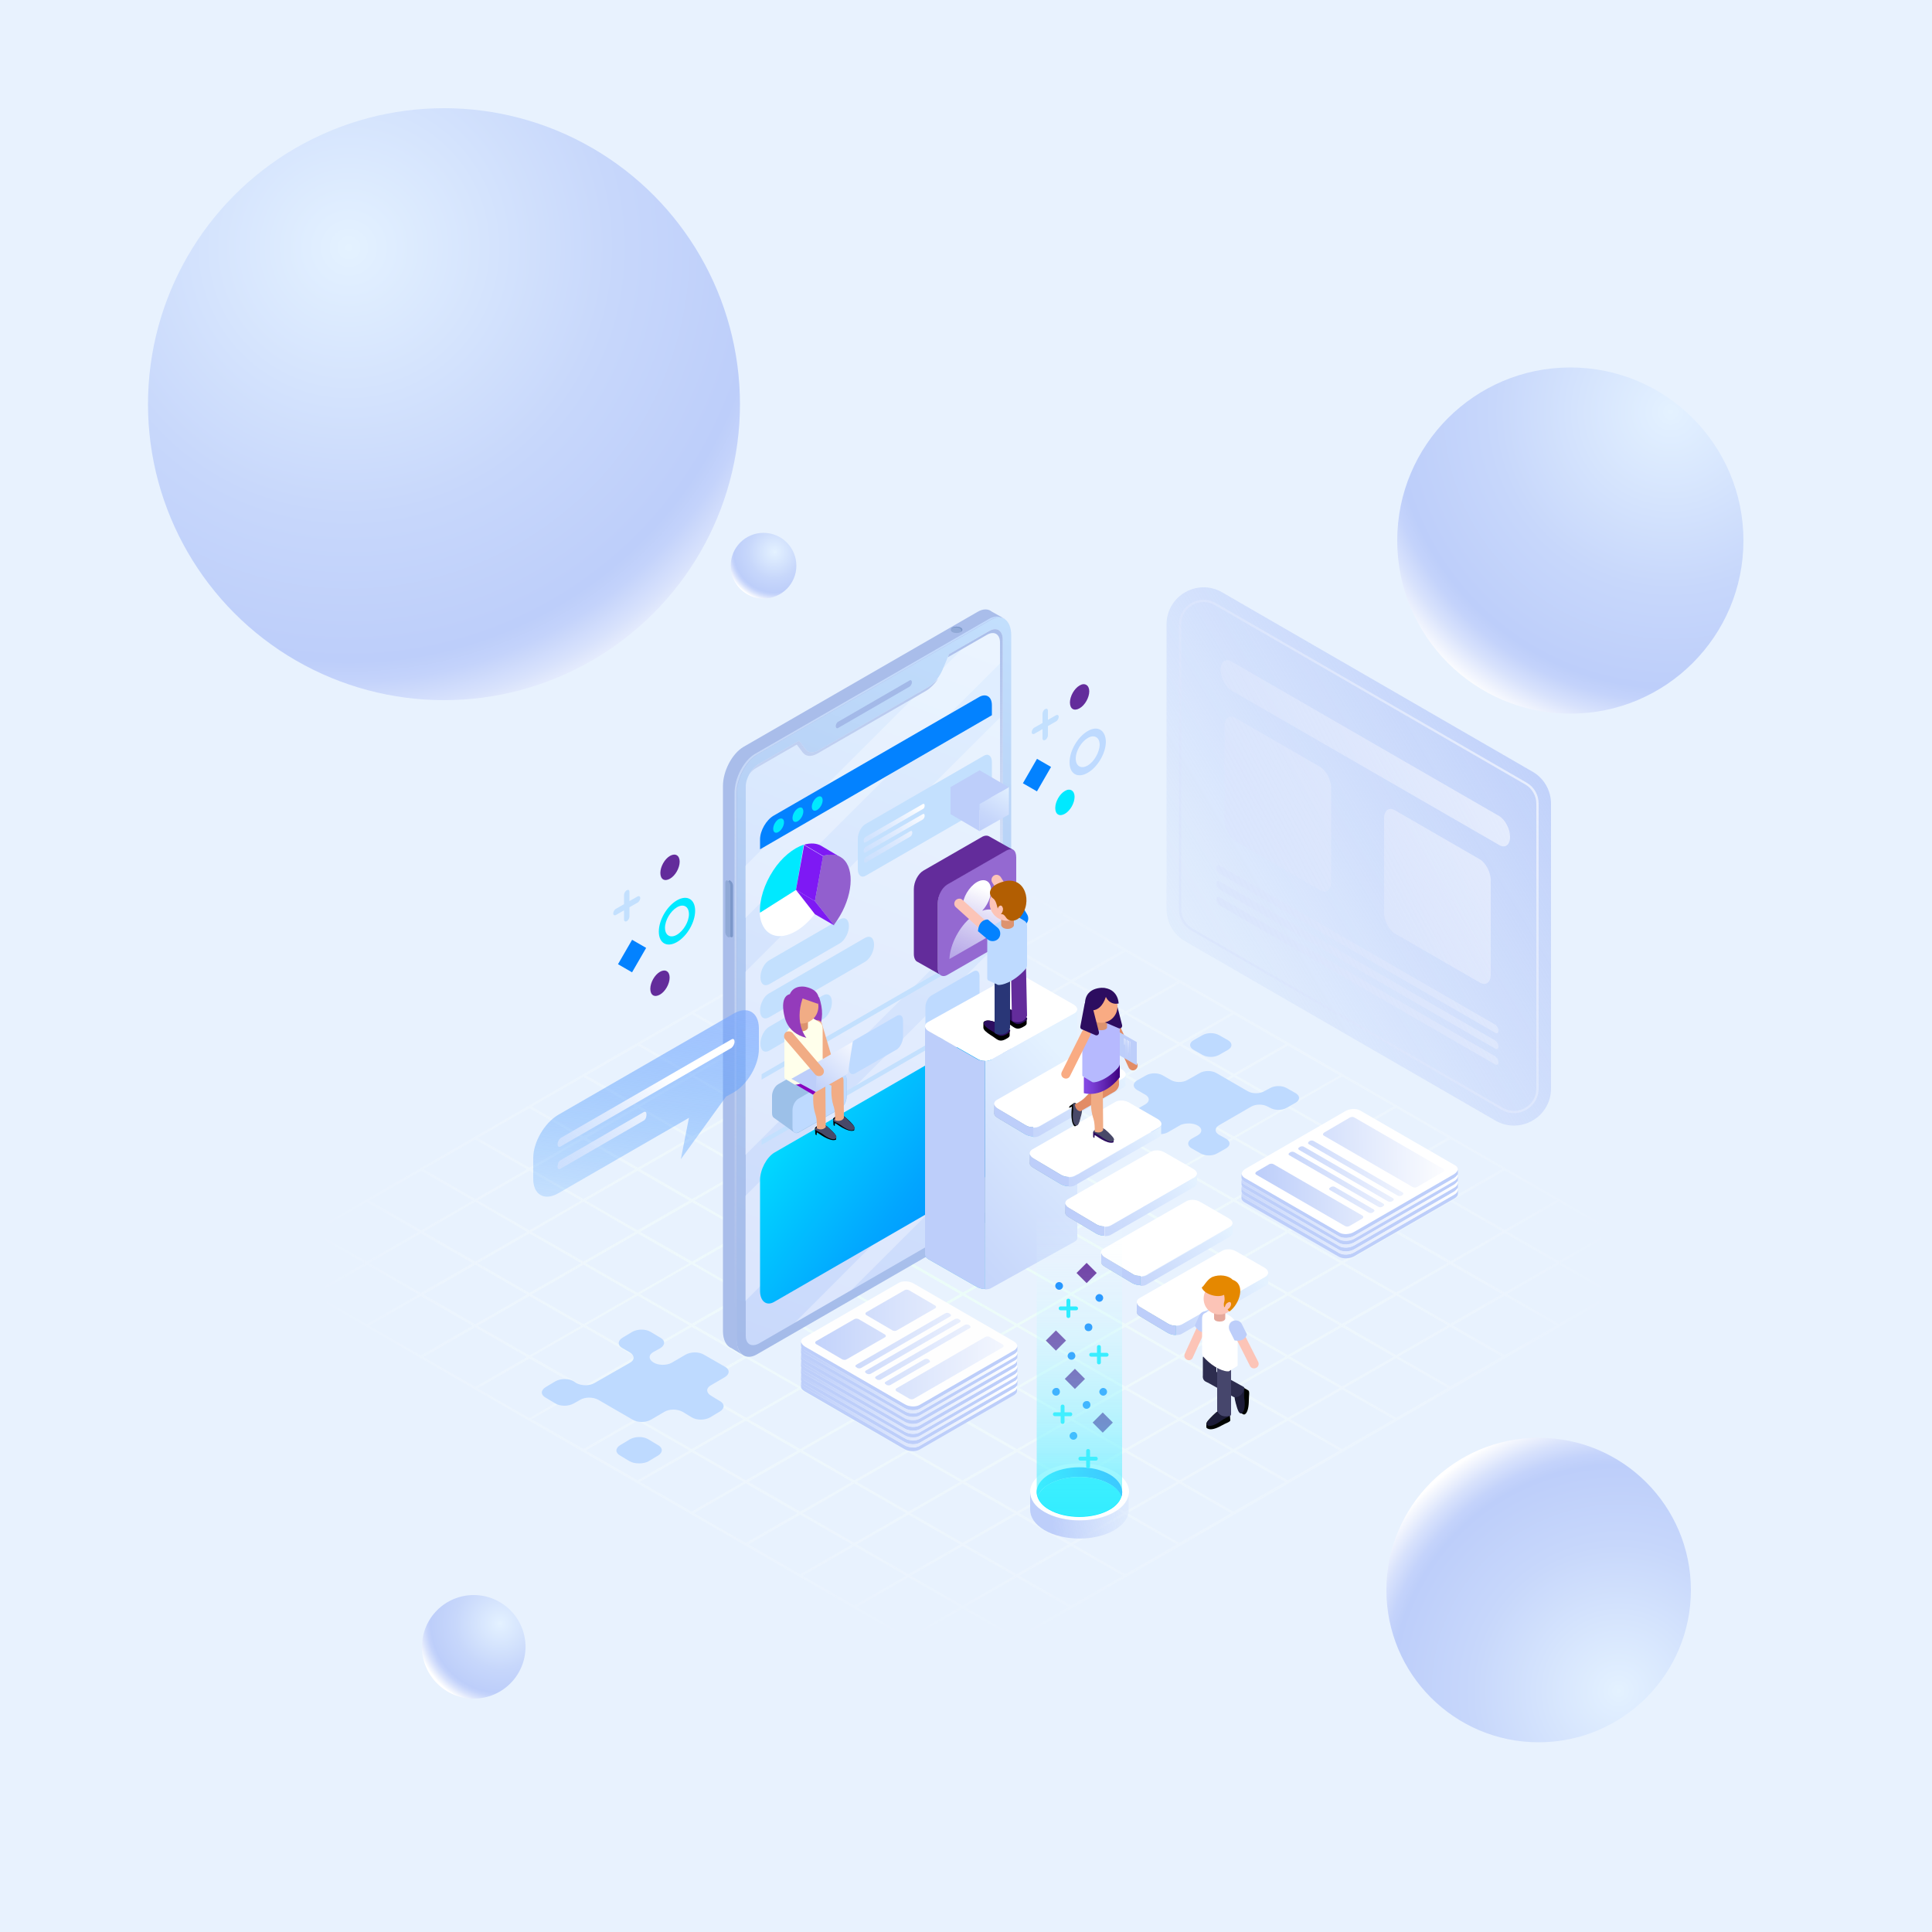 <?xml version="1.0" encoding="utf-8"?>
<!-- Generator: Adobe Illustrator 26.0.0, SVG Export Plug-In . SVG Version: 6.00 Build 0)  -->
<svg version="1.1" id="图层_1" xmlns="http://www.w3.org/2000/svg" xmlns:xlink="http://www.w3.org/1999/xlink" x="0px" y="0px"
	 viewBox="0 0 500 500" style="enable-background:new 0 0 500 500;" xml:space="preserve">
<style type="text/css">
	.st0{fill:#E8F2FE;}
	.st1{fill:url(#SVGID_1_);}
	.st2{fill:#BEDAFF;}
	.st3{fill:#00E9FF;}
	.st4{fill:#632C9B;}
	.st5{fill:#0382FF;}
	.st6{fill:#C3E0FE;}
	.st7{fill:url(#SVGID_00000059303399258130573590000010780377751541394351_);}
	.st8{fill:url(#SVGID_00000077296000772506210850000001006835038841247397_);}
	.st9{fill:url(#SVGID_00000154425918101162969040000009091546188448050586_);}
	.st10{fill:url(#SVGID_00000103971493495143545930000006770169355336260508_);}
	.st11{fill:url(#SVGID_00000038396942987930322870000014432718023368380095_);}
	.st12{fill:url(#SVGID_00000170239658201572848660000006603019618445994642_);}
	.st13{fill:url(#SVGID_00000138563965268324695590000005025790906723266199_);}
	.st14{fill:url(#SVGID_00000026884625586301257960000009913799350496009371_);}
	.st15{fill:url(#SVGID_00000124126806704062833630000013043964233992948667_);}
	.st16{fill:url(#SVGID_00000031203025955961480800000014512768392591631030_);}
	.st17{fill:url(#SVGID_00000023265016409329828960000015862978946347437230_);}
	.st18{fill:url(#SVGID_00000157989419911063291760000016583781052381722527_);}
	.st19{fill:url(#SVGID_00000057111558059844694180000011290844684708332439_);}
	.st20{fill:url(#SVGID_00000177464953753449762530000001850396593736274870_);}
	.st21{fill:#A9BDEA;}
	.st22{fill:url(#SVGID_00000154397601465797613500000012839169512683835820_);}
	.st23{fill:url(#SVGID_00000065071595973164188880000017889981789112232577_);}
	.st24{fill:#A3B9E8;}
	.st25{fill:#7B97C9;}
	.st26{fill:#90A9D6;}
	.st27{opacity:0.32;}
	.st28{fill:#FFFFFF;}
	.st29{display:none;fill:url(#SVGID_00000137820560840487225380000007541447723755245477_);}
	.st30{fill:url(#SVGID_00000110434580338593840460000013605224424333333682_);}
	.st31{fill:url(#SVGID_00000096037775105718383360000007139565281067950762_);}
	.st32{fill:#925FCE;}
	.st33{fill:#7E19F4;}
	.st34{fill:#9CC0E8;}
	.st35{fill:url(#SVGID_00000023239932607541949270000000384173215946109865_);}
	.st36{fill:url(#SVGID_00000182519222269063370910000016882647424977986468_);}
	.st37{fill:url(#SVGID_00000124156090204987339520000005175056606261695909_);}
	.st38{fill:url(#SVGID_00000002381889102394235670000008426317335398396041_);}
	.st39{fill:#BDCEFA;}
	.st40{fill:#9469D1;}
	.st41{fill:url(#SVGID_00000126299709814631273210000006367935524011861643_);}
	.st42{fill:url(#SVGID_00000127761996668133380300000007957454410930832830_);}
	.st43{fill:url(#SVGID_00000150801715988537807580000017002041900936454553_);}
	.st44{fill:url(#SVGID_00000005967231062410940840000011563905512773147268_);}
	.st45{fill:url(#SVGID_00000132798629850447105360000004473063231046657964_);}
	.st46{fill:url(#SVGID_00000168830815464060619120000000622458444732649631_);}
	.st47{fill:url(#SVGID_00000102534737678623121030000008308449920346720959_);}
	.st48{fill:url(#SVGID_00000109022646026035041170000001572791125925909902_);}
	.st49{fill:url(#SVGID_00000095317819588829591360000005965405850058319508_);}
	.st50{fill:url(#SVGID_00000156581150309098791190000012380788845293381013_);}
	.st51{fill:url(#SVGID_00000165216935863939187710000010118458664226242232_);}
	.st52{fill:url(#SVGID_00000112608870350616133740000008317005349136176528_);}
	.st53{fill:url(#SVGID_00000102542607788533812860000012282035147350154636_);}
	.st54{fill:#2D0D60;}
	.st55{fill:#FCC4B7;}
	.st56{fill:#293677;}
	.st57{fill:#DD936F;}
	.st58{fill-rule:evenodd;clip-rule:evenodd;fill:#B25E02;}
	.st59{fill:#FEFEFE;}
	.st60{fill:url(#SVGID_00000153668627931609839200000008264386967867514553_);}
	.st61{fill:url(#SVGID_00000075849613830479587350000014574218492356054145_);}
	.st62{fill:url(#SVGID_00000075873093539123264260000006217538405536223369_);}
	.st63{fill:url(#SVGID_00000155140718885091771950000003141521004496250499_);}
	.st64{fill:url(#SVGID_00000037654100942938627650000010274650114678273423_);}
	.st65{fill:url(#SVGID_00000163069018714977864500000001297243845869207727_);}
	.st66{fill:url(#SVGID_00000134248527824305941830000003908808105886394790_);}
	.st67{fill:url(#SVGID_00000119834067375786306880000008927702835282573195_);}
	.st68{fill:url(#SVGID_00000172435191539560555990000004043453690039954821_);}
	.st69{fill:url(#SVGID_00000113351962790288758630000004203402423023632264_);}
	.st70{fill:url(#SVGID_00000079478713893758189670000009167922324559839638_);}
	.st71{fill:url(#SVGID_00000104675884226495325810000005385923055553612475_);}
	.st72{fill:url(#SVGID_00000174574852069204521870000008093465625759463868_);}
	.st73{fill:url(#SVGID_00000124132106739188395820000010790090665839259527_);}
	.st74{fill:url(#SVGID_00000179640776952124306040000012882436668291758744_);}
	.st75{fill:url(#SVGID_00000180330609532906921820000014797833167965149580_);}
	.st76{fill:url(#SVGID_00000161634088921587723760000001442702575605376640_);}
	.st77{fill:url(#SVGID_00000174588876571064446540000011873632749229079731_);}
	.st78{fill:url(#SVGID_00000038389908990314142290000004958779939849275063_);}
	.st79{fill:url(#SVGID_00000036932547979797604540000005093005861642369941_);}
	.st80{fill:url(#SVGID_00000034806192165632997340000015163135545092271247_);}
	.st81{fill:url(#SVGID_00000047764319293307061330000007048680331769364891_);}
	.st82{fill:url(#SVGID_00000052098570248621487410000009171593633259148215_);}
	.st83{fill:url(#SVGID_00000124878762306148263440000007032972690684290743_);}
	.st84{fill:url(#SVGID_00000155135812236070331400000002147892106300300421_);}
	.st85{fill:url(#SVGID_00000007397262466084023350000006272679853705619344_);}
	.st86{fill:url(#SVGID_00000112590370134091629100000005008616228058646972_);}
	.st87{fill:url(#SVGID_00000164474377893927925460000000940244256529730946_);}
	.st88{fill:#484968;}
	.st89{fill:#F1AC85;}
	.st90{fill:#943BBB;}
	.st91{fill:#8800BF;}
	.st92{fill:#FFFFEB;}
	.st93{fill:#1F1F1F;}
	.st94{fill:#54A5F8;}
	.st95{fill:url(#SVGID_00000176017252881632430300000003299672630951456649_);}
	.st96{fill:#010400;}
	.st97{fill:#E28C66;}
	.st98{fill:url(#SVGID_00000089575814973800625110000016555534421593311660_);}
	.st99{fill:url(#SVGID_00000153686231176941356750000014682454725936694428_);}
	.st100{fill:url(#SVGID_00000083773026352682242300000008837689192405285784_);}
	.st101{fill:url(#SVGID_00000170273524530672989380000001987681749202897836_);}
	.st102{fill:url(#SVGID_00000142142352981282375360000011673237274714581143_);}
	.st103{fill:url(#SVGID_00000136379194117094714680000015755756411085608346_);}
	.st104{fill:#B6B9FE;}
	.st105{fill:#F9AB83;}
	.st106{fill:#2D2D4F;}
	.st107{fill:#1C1C38;}
	.st108{fill:#46466C;}
	.st109{fill:#E5A89C;}
	.st110{fill-rule:evenodd;clip-rule:evenodd;fill:#E58800;}
	.st111{fill:none;}
</style>
<g id="BACKGROUND">
	<rect class="st0" width="500" height="500"/>
</g>
<g id="OBJECTS">
	
		<radialGradient id="SVGID_1_" cx="-1060.002" cy="-702.544" r="138.161" gradientTransform="matrix(0.866 -0.5 -0.866 -0.5 558.784 -554.409)" gradientUnits="userSpaceOnUse">
		<stop  offset="0" style="stop-color:#EAFDF7"/>
		<stop  offset="1" style="stop-color:#FFFFFF;stop-opacity:0"/>
	</radialGradient>
	<path class="st1" d="M66.3,326.9l182.9,105.6l183-105.6l-183-105.7L66.3,326.9z M262.5,424l-13.4,7.7l-13.4-7.7l13.4-7.7L262.5,424
		z M248.5,415.9l-13.4,7.7l-13.4-7.7l13.4-7.7L248.5,415.9z M234.5,407.8l-13.4,7.7l-13.4-7.7l13.4-7.7L234.5,407.8z M220.5,399.7
		l-13.4,7.7l-13.4-7.7l13.4-7.7L220.5,399.7z M206.4,391.6l-13.4,7.7l-13.4-7.7l13.4-7.7L206.4,391.6z M192.4,383.5l-13.4,7.7
		l-13.4-7.7l13.4-7.7L192.4,383.5z M178.4,375.4l-13.4,7.7l-13.4-7.7l13.4-7.7L178.4,375.4z M164.4,367.3L151,375l-13.4-7.7
		l13.4-7.7L164.4,367.3z M150.4,359.2L137,367l-13.4-7.7l13.4-7.7L150.4,359.2z M136.4,351.2l-13.4,7.7l-13.4-7.7l13.4-7.7
		L136.4,351.2z M122.3,343.1l-13.4,7.7l-13.4-7.7l13.4-7.7L122.3,343.1z M108.3,335l-13.4,7.7L81.6,335l13.4-7.7L108.3,335z
		 M94.3,326.9l-13.4,7.7l-13.4-7.7l13.4-7.7L94.3,326.9z M276.5,415.9l-13.4,7.7l-13.4-7.7l13.4-7.7L276.5,415.9z M262.5,407.8
		l-13.4,7.7l-13.4-7.7l13.4-7.7L262.5,407.8z M248.5,399.7l-13.4,7.7l-13.4-7.7l13.4-7.7L248.5,399.7z M234.5,391.6l-13.4,7.7
		l-13.4-7.7l13.4-7.7L234.5,391.6z M220.5,383.5l-13.4,7.7l-13.4-7.7l13.4-7.7L220.5,383.5z M206.4,375.4l-13.4,7.7l-13.4-7.7
		l13.4-7.7L206.4,375.4z M192.4,367.3L179,375l-13.4-7.7l13.4-7.7L192.4,367.3z M178.4,359.2L165,367l-13.4-7.7l13.4-7.7
		L178.4,359.2z M164.4,351.1l-13.4,7.7l-13.4-7.7l13.4-7.7L164.4,351.1z M150.4,343.1l-13.4,7.7l-13.4-7.7l13.4-7.7L150.4,343.1z
		 M136.4,335l-13.4,7.7l-13.4-7.7l13.4-7.7L136.4,335z M122.3,326.9l-13.4,7.7l-13.4-7.7l13.4-7.7L122.3,326.9z M108.3,318.8
		l-13.4,7.7l-13.4-7.7l13.4-7.7L108.3,318.8z M290.6,407.8l-13.4,7.7l-13.4-7.7l13.4-7.7L290.6,407.8z M276.5,399.7l-13.4,7.7
		l-13.4-7.7l13.4-7.7L276.5,399.7z M262.5,391.6l-13.4,7.7l-13.4-7.7l13.4-7.7L262.5,391.6z M248.5,383.5l-13.4,7.7l-13.4-7.7
		l13.4-7.7L248.5,383.5z M234.5,375.4l-13.4,7.7l-13.4-7.7l13.4-7.7L234.5,375.4z M220.5,367.3l-13.4,7.7l-13.4-7.7l13.4-7.7
		L220.5,367.3z M206.5,359.2l-13.4,7.7l-13.4-7.7l13.4-7.7L206.5,359.2z M192.4,351.1l-13.4,7.7l-13.4-7.7l13.4-7.7L192.4,351.1z
		 M178.4,343l-13.4,7.7l-13.4-7.7l13.4-7.7L178.4,343z M164.4,335l-13.4,7.7l-13.4-7.7l13.4-7.7L164.4,335z M150.4,326.9l-13.4,7.7
		l-13.4-7.7l13.4-7.7L150.4,326.9z M136.4,318.8l-13.4,7.7l-13.4-7.7L123,311L136.4,318.8z M122.4,310.7l-13.4,7.7l-13.4-7.7
		L109,303L122.4,310.7z M304.6,399.7l-13.4,7.7l-13.4-7.7l13.4-7.7L304.6,399.7z M290.6,391.6l-13.4,7.7l-13.4-7.7l13.4-7.7
		L290.6,391.6z M276.6,383.5l-13.4,7.7l-13.4-7.7l13.4-7.7L276.6,383.5z M262.5,375.4l-13.4,7.7l-13.4-7.7l13.4-7.7L262.5,375.4z
		 M248.5,367.3l-13.4,7.7l-13.4-7.7l13.4-7.7L248.5,367.3z M234.5,359.2l-13.4,7.7l-13.4-7.7l13.4-7.7L234.5,359.2z M220.5,351.1
		l-13.4,7.7l-13.4-7.7l13.4-7.7L220.5,351.1z M206.5,343l-13.4,7.7l-13.4-7.7l13.4-7.7L206.5,343z M192.4,334.9l-13.4,7.7l-13.4-7.7
		l13.4-7.7L192.4,334.9z M178.4,326.9l-13.4,7.7l-13.4-7.7l13.4-7.7L178.4,326.9z M164.4,318.8l-13.4,7.7l-13.4-7.7L151,311
		L164.4,318.8z M150.4,310.7l-13.4,7.7l-13.4-7.7L137,303L150.4,310.7z M136.4,302.6l-13.4,7.7l-13.4-7.7l13.4-7.7L136.4,302.6z
		 M318.6,391.6l-13.4,7.7l-13.4-7.7l13.4-7.7L318.6,391.6z M304.6,383.5l-13.4,7.7l-13.4-7.7l13.4-7.7L304.6,383.5z M290.6,375.4
		l-13.4,7.7l-13.4-7.7l13.4-7.7L290.6,375.4z M276.6,367.3l-13.4,7.7l-13.4-7.7l13.4-7.7L276.6,367.3z M262.5,359.2l-13.4,7.7
		l-13.4-7.7l13.4-7.7L262.5,359.2z M248.5,351.1l-13.4,7.7l-13.4-7.7l13.4-7.7L248.5,351.1z M234.5,343l-13.4,7.7l-13.4-7.7
		l13.4-7.7L234.5,343z M220.5,334.9l-13.4,7.7l-13.4-7.7l13.4-7.7L220.5,334.9z M206.5,326.9l-13.4,7.7l-13.4-7.7l13.4-7.7
		L206.5,326.9z M192.5,318.8l-13.4,7.7l-13.4-7.7l13.4-7.7L192.5,318.8z M178.4,310.7l-13.4,7.7l-13.4-7.7L165,303L178.4,310.7z
		 M164.4,302.6l-13.4,7.7l-13.4-7.7l13.4-7.7L164.4,302.6z M150.4,294.5l-13.4,7.7l-13.4-7.7l13.4-7.7L150.4,294.5z M332.6,383.5
		l-13.4,7.7l-13.4-7.7l13.4-7.7L332.6,383.5z M318.6,375.4l-13.4,7.7l-13.4-7.7l13.4-7.7L318.6,375.4z M304.6,367.3l-13.4,7.7
		l-13.4-7.7l13.4-7.7L304.6,367.3z M290.6,359.2l-13.4,7.7l-13.4-7.7l13.4-7.7L290.6,359.2z M276.6,351.1l-13.4,7.7l-13.4-7.7
		l13.4-7.7L276.6,351.1z M262.6,343l-13.4,7.7l-13.4-7.7l13.4-7.7L262.6,343z M248.5,334.9l-13.4,7.7l-13.4-7.7l13.4-7.7
		L248.5,334.9z M234.5,326.8l-13.4,7.7l-13.4-7.7l13.4-7.7L234.5,326.8z M220.5,318.8l-13.4,7.7l-13.4-7.7l13.4-7.7L220.5,318.8z
		 M206.5,310.7l-13.4,7.7l-13.4-7.7l13.4-7.7L206.5,310.7z M192.5,302.6l-13.4,7.7l-13.4-7.7l13.4-7.7L192.5,302.6z M178.5,294.5
		l-13.4,7.7l-13.4-7.7l13.4-7.7L178.5,294.5z M164.4,286.4l-13.4,7.7l-13.4-7.7l13.4-7.7L164.4,286.4z M346.7,375.4l-13.4,7.7
		l-13.4-7.7l13.4-7.7L346.7,375.4z M332.6,367.3l-13.4,7.7l-13.4-7.7l13.4-7.7L332.6,367.3z M318.6,359.2l-13.4,7.7l-13.4-7.7
		l13.4-7.7L318.6,359.2z M304.6,351.1l-13.4,7.7l-13.4-7.7l13.4-7.7L304.6,351.1z M290.6,343l-13.4,7.7l-13.4-7.7l13.4-7.7
		L290.6,343z M276.6,334.9l-13.4,7.7l-13.4-7.7l13.4-7.7L276.6,334.9z M262.6,326.8l-13.4,7.7l-13.4-7.7l13.4-7.7L262.6,326.8z
		 M248.5,318.7l-13.4,7.7l-13.4-7.7l13.4-7.7L248.5,318.7z M234.5,310.7l-13.4,7.7l-13.4-7.7l13.4-7.7L234.5,310.7z M220.5,302.6
		l-13.4,7.7l-13.4-7.7l13.4-7.7L220.5,302.6z M206.5,294.5l-13.4,7.7l-13.4-7.7l13.4-7.7L206.5,294.5z M192.5,286.4l-13.4,7.7
		l-13.4-7.7l13.4-7.7L192.5,286.4z M178.5,278.3l-13.4,7.7l-13.4-7.7l13.4-7.7L178.5,278.3z M360.7,367.3l-13.4,7.7l-13.4-7.7
		l13.4-7.7L360.7,367.3z M346.7,359.2l-13.4,7.7l-13.4-7.7l13.4-7.7L346.7,359.2z M332.7,351.1l-13.4,7.7l-13.4-7.7l13.4-7.7
		L332.7,351.1z M318.6,343l-13.4,7.7l-13.4-7.7l13.4-7.7L318.6,343z M304.6,334.9l-13.4,7.7l-13.4-7.7l13.4-7.7L304.6,334.9z
		 M290.6,326.8l-13.4,7.7l-13.4-7.7l13.4-7.7L290.6,326.8z M276.6,318.7l-13.4,7.7l-13.4-7.7l13.4-7.7L276.6,318.7z M262.6,310.7
		l-13.4,7.7l-13.4-7.7l13.4-7.7L262.6,310.7z M248.6,302.6l-13.4,7.7l-13.4-7.7l13.4-7.7L248.6,302.6z M234.5,294.5l-13.4,7.7
		l-13.4-7.7l13.4-7.7L234.5,294.5z M220.5,286.4l-13.4,7.7l-13.4-7.7l13.4-7.7L220.5,286.4z M206.5,278.3l-13.4,7.7l-13.4-7.7
		l13.4-7.7L206.5,278.3z M192.5,270.2l-13.4,7.7l-13.4-7.7l13.4-7.7L192.5,270.2z M374.7,359.2l-13.4,7.7l-13.4-7.7l13.4-7.7
		L374.7,359.2z M360.7,351.1l-13.4,7.7l-13.4-7.7l13.4-7.7L360.7,351.1z M346.7,343l-13.4,7.7l-13.4-7.7l13.4-7.7L346.7,343z
		 M332.7,334.9l-13.4,7.7l-13.4-7.7l13.4-7.7L332.7,334.9z M318.6,326.8l-13.4,7.7l-13.4-7.7l13.4-7.7L318.6,326.8z M304.6,318.7
		l-13.4,7.7l-13.4-7.7l13.4-7.7L304.6,318.7z M290.6,310.6l-13.4,7.7l-13.4-7.7l13.4-7.7L290.6,310.6z M276.6,302.6l-13.4,7.7
		l-13.4-7.7l13.4-7.7L276.6,302.6z M262.6,294.5l-13.4,7.7l-13.4-7.7l13.4-7.7L262.6,294.5z M248.6,286.4l-13.4,7.7l-13.4-7.7
		l13.4-7.7L248.6,286.4z M234.5,278.3l-13.4,7.7l-13.4-7.7l13.4-7.7L234.5,278.3z M220.5,270.2l-13.4,7.7l-13.4-7.7l13.4-7.7
		L220.5,270.2z M206.5,262.1l-13.4,7.7l-13.4-7.7l13.4-7.7L206.5,262.1z M388.7,351.1l-13.4,7.7l-13.4-7.7l13.4-7.7L388.7,351.1z
		 M374.7,343l-13.4,7.7L348,343l13.4-7.7L374.7,343z M360.7,334.9l-13.4,7.7l-13.4-7.7l13.4-7.7L360.7,334.9z M346.7,326.8
		l-13.4,7.7l-13.4-7.7l13.4-7.7L346.7,326.8z M332.7,318.7l-13.4,7.7l-13.4-7.7l13.4-7.7L332.7,318.7z M318.7,310.6l-13.4,7.7
		l-13.4-7.7l13.4-7.7L318.7,310.6z M304.6,302.5l-13.4,7.7l-13.4-7.7l13.4-7.7L304.6,302.5z M290.6,294.5l-13.4,7.7l-13.4-7.7
		l13.4-7.7L290.6,294.5z M276.6,286.4l-13.4,7.7l-13.4-7.7l13.4-7.7L276.6,286.4z M262.6,278.3l-13.4,7.7l-13.4-7.7l13.4-7.7
		L262.6,278.3z M248.6,270.2l-13.4,7.7l-13.4-7.7l13.4-7.7L248.6,270.2z M234.6,262.1l-13.4,7.7l-13.4-7.7l13.4-7.7L234.6,262.1z
		 M220.5,254l-13.4,7.7l-13.4-7.7l13.4-7.7L220.5,254z M402.8,343l-13.4,7.7L376,343l13.4-7.7L402.8,343z M388.7,334.9l-13.4,7.7
		l-13.4-7.7l13.4-7.7L388.7,334.9z M374.7,326.8l-13.4,7.7l-13.4-7.7l13.4-7.7L374.7,326.8z M360.7,318.7l-13.4,7.7l-13.4-7.7
		l13.4-7.7L360.7,318.7z M346.7,310.6l-13.4,7.7l-13.4-7.7l13.4-7.7L346.7,310.6z M332.7,302.5l-13.4,7.7l-13.4-7.7l13.4-7.7
		L332.7,302.5z M318.7,294.5l-13.4,7.7l-13.4-7.7l13.4-7.7L318.7,294.5z M304.6,286.4l-13.4,7.7l-13.4-7.7l13.4-7.7L304.6,286.4z
		 M290.6,278.3l-13.4,7.7l-13.4-7.7l13.4-7.7L290.6,278.3z M276.6,270.2l-13.4,7.7l-13.4-7.7l13.4-7.7L276.6,270.2z M262.6,262.1
		l-13.4,7.7l-13.4-7.7l13.4-7.7L262.6,262.1z M248.6,254l-13.4,7.7l-13.4-7.7l13.4-7.7L248.6,254z M234.6,245.9l-13.4,7.7l-13.4-7.7
		l13.4-7.7L234.6,245.9z M416.8,334.9l-13.4,7.7l-13.4-7.7l13.4-7.7L416.8,334.9z M402.8,326.8l-13.4,7.7l-13.4-7.7l13.4-7.7
		L402.8,326.8z M388.8,318.7l-13.4,7.7l-13.4-7.7l13.4-7.7L388.8,318.7z M374.7,310.6l-13.4,7.7l-13.4-7.7l13.4-7.7L374.7,310.6z
		 M360.7,302.5l-13.4,7.7l-13.4-7.7l13.4-7.7L360.7,302.5z M346.7,294.4l-13.4,7.7l-13.4-7.7l13.4-7.7L346.7,294.4z M332.7,286.4
		l-13.4,7.7l-13.4-7.7l13.4-7.7L332.7,286.4z M318.7,278.3l-13.4,7.7l-13.4-7.7l13.4-7.7L318.7,278.3z M304.7,270.2l-13.4,7.7
		l-13.4-7.7l13.4-7.7L304.7,270.2z M290.6,262.1l-13.4,7.7l-13.4-7.7l13.4-7.7L290.6,262.1z M276.6,254l-13.4,7.7l-13.4-7.7
		l13.4-7.7L276.6,254z M262.6,245.9l-13.4,7.7l-13.4-7.7l13.4-7.7L262.6,245.9z M248.6,237.8l-13.4,7.7l-13.4-7.7l13.4-7.7
		L248.6,237.8z M430.8,326.8l-13.4,7.7l-13.4-7.7l13.4-7.7L430.8,326.8z M416.8,318.7l-13.4,7.7l-13.4-7.7l13.4-7.7L416.8,318.7z
		 M402.8,310.6l-13.4,7.7l-13.4-7.7l13.4-7.7L402.8,310.6z M388.8,302.5l-13.4,7.7l-13.4-7.7l13.4-7.7L388.8,302.5z M374.7,294.4
		l-13.4,7.7l-13.4-7.7l13.4-7.7L374.7,294.4z M360.7,286.3l-13.4,7.7l-13.4-7.7l13.4-7.7L360.7,286.3z M346.7,278.3l-13.4,7.7
		l-13.4-7.7l13.4-7.7L346.7,278.3z M332.7,270.2l-13.4,7.7l-13.4-7.7l13.4-7.7L332.7,270.2z M318.7,262.1l-13.4,7.7l-13.4-7.7
		l13.4-7.7L318.7,262.1z M304.7,254l-13.4,7.7l-13.4-7.7l13.4-7.7L304.7,254z M290.6,245.9l-13.4,7.7l-13.4-7.7l13.4-7.7
		L290.6,245.9z M276.6,237.8l-13.4,7.7l-13.4-7.7l13.4-7.7L276.6,237.8z M262.6,229.7l-13.4,7.7l-13.4-7.7l13.4-7.7L262.6,229.7z"/>
	<g>
		<g>
			<path class="st2" d="M311.2,267.9l-2.3,1.3c-1.2,0.7-1.2,1.8,0,2.5l2.3,1.3c1.2,0.7,3.1,0.7,4.3,0l2.3-1.3c1.2-0.7,1.2-1.8,0-2.5
				l-2.3-1.3C314.3,267.2,312.4,267.2,311.2,267.9z"/>
			<path class="st2" d="M310,291.3L310,291.3c1.2,0.7,1.2,1.8,0,2.5l-1.6,0.9c-1.2,0.7-1.2,1.8,0,2.5l2.3,1.3c1.2,0.7,3.1,0.7,4.3,0
				l2.3-1.3c1.2-0.7,1.2-1.8,0-2.5l-1.8-1c-1.2-0.7-1.2-1.8,0-2.5l8.3-4.8c1.2-0.7,3.1-0.7,4.3,0l0.6,0.3c1.2,0.7,3.1,0.7,4.3,0
				l2.3-1.3c1.2-0.7,1.2-1.8,0-2.5l-2.3-1.3c-1.2-0.7-3.1-0.7-4.3,0l-1.5,0.8c-1.2,0.7-3.1,0.7-4.3,0l-8.1-4.7
				c-1.2-0.7-3.1-0.7-4.3,0l-3.2,1.8c-1.2,0.7-3.1,0.7-4.3,0l-2.1-1.2c-1.2-0.7-3.1-0.7-4.3,0l-2.3,1.3c-1.2,0.7-1.2,1.8,0,2.5
				l2.1,1.2c1.2,0.7,1.2,1.8,0,2.5l-3.3,1.9c-1.2,0.7-1.2,1.8,0,2.5l4.9,2.8c1.2,0.7,3.1,0.7,4.3,0l3.3-1.9
				C306.9,290.6,308.8,290.6,310,291.3z"/>
		</g>
		<g>
			<path class="st2" d="M167.8,378.2l2.5-1.5c1.3-0.8,1.3-2,0-2.7l-2.5-1.5c-1.3-0.8-3.4-0.8-4.8,0l-2.5,1.5c-1.3,0.8-1.3,2,0,2.7
				l2.5,1.5C164.3,378.9,166.5,378.9,167.8,378.2z"/>
			<path class="st2" d="M169.1,352.6L169.1,352.6c-1.3-0.8-1.3-2,0-2.7l1.8-1c1.3-0.8,1.3-2,0-2.7l-2.5-1.5c-1.3-0.8-3.4-0.8-4.8,0
				l-2.5,1.5c-1.3,0.8-1.3,2,0,2.7l1.9,1.1c1.3,0.8,1.3,2,0,2.7l-9.1,5.2c-1.3,0.8-3.4,0.8-4.8,0l-0.6-0.4c-1.3-0.8-3.4-0.8-4.8,0
				l-2.5,1.5c-1.3,0.8-1.3,2,0,2.7l2.5,1.5c1.3,0.8,3.4,0.8,4.8,0l1.6-0.9c1.3-0.8,3.4-0.8,4.8,0l8.8,5.1c1.3,0.8,3.4,0.8,4.8,0
				l3.4-2c1.3-0.8,3.4-0.8,4.8,0l2.3,1.4c1.3,0.8,3.4,0.8,4.8,0l2.5-1.5c1.3-0.8,1.3-2,0-2.7l-2.3-1.4c-1.3-0.8-1.3-2,0-2.7l3.6-2.1
				c1.3-0.8,1.3-2,0-2.7l-5.4-3.1c-1.3-0.8-3.4-0.8-4.8,0l-3.6,2.1C172.5,353.4,170.4,353.4,169.1,352.6z"/>
		</g>
	</g>
	<g>
		<g>
			<path class="st3" d="M175.2,233c-2.6,1.5-4.7,5.1-4.7,8.1s2.1,4.2,4.7,2.7c2.6-1.5,4.7-5.1,4.7-8.1S177.8,231.5,175.2,233z
				 M175.2,241.9c-1.7,1-3.1,0.2-3.1-1.8c0-1.9,1.4-4.3,3.1-5.3c1.7-1,3.1-0.2,3.1,1.8C178.3,238.5,176.9,240.9,175.2,241.9z"/>
			<path class="st4" d="M173.3,253c0,1.6-1.1,3.6-2.5,4.4s-2.5,0.2-2.5-1.5c0-1.6,1.1-3.6,2.5-4.4
				C172.2,250.7,173.3,251.4,173.3,253z"/>
			<path class="st4" d="M175.9,223c0,1.6-1.1,3.6-2.5,4.4c-1.4,0.8-2.5,0.2-2.5-1.5c0-1.6,1.1-3.6,2.5-4.4
				C174.8,220.7,175.9,221.4,175.9,223z"/>
			<rect x="159.9" y="245.3" transform="matrix(0.5 -0.866 0.866 0.5 -132.443 265.36)" class="st5" width="7.3" height="4.2"/>
			<path class="st6" d="M165,232l-2.1,1.2v-2.4c0-0.5-0.3-0.6-0.7-0.4c-0.4,0.2-0.7,0.8-0.7,1.2v2.4l-2.1,1.2
				c-0.4,0.2-0.7,0.8-0.7,1.2s0.3,0.6,0.7,0.4l2.1-1.2v2.4c0,0.4,0.3,0.6,0.7,0.4c0.4-0.2,0.7-0.8,0.7-1.2v-2.4l2.1-1.2
				c0.4-0.2,0.7-0.8,0.7-1.2S165.4,231.8,165,232z"/>
		</g>
		<g>
			<path class="st2" d="M281.5,189.2c-2.6,1.5-4.7,5.1-4.7,8.1s2.1,4.2,4.7,2.7s4.7-5.1,4.7-8.1C286.1,188.9,284,187.7,281.5,189.2z
				 M281.5,198.1c-1.7,1-3.1,0.2-3.1-1.8c0-1.9,1.4-4.3,3.1-5.3s3.1-0.2,3.1,1.8C284.5,194.7,283.2,197.1,281.5,198.1z"/>
			<path class="st3" d="M278.1,206.2c0,1.6-1.1,3.6-2.5,4.4c-1.4,0.8-2.5,0.2-2.5-1.5c0-1.6,1.1-3.6,2.5-4.4
				C276.9,203.9,278.1,204.6,278.1,206.2z"/>
			<path class="st4" d="M281.9,178.9c0,1.6-1.1,3.6-2.5,4.4c-1.4,0.8-2.5,0.2-2.5-1.5c0-1.6,1.1-3.6,2.5-4.4
				C280.7,176.6,281.9,177.3,281.9,178.9z"/>
			<rect x="264.7" y="198.5" transform="matrix(0.5 -0.866 0.866 0.5 -39.527 332.688)" class="st5" width="7.3" height="4.2"/>
			<path class="st6" d="M273.3,185.1l-2.1,1.2v-2.4c0-0.4-0.3-0.6-0.7-0.4c-0.4,0.2-0.7,0.8-0.7,1.2v2.4l-2.1,1.2
				c-0.4,0.2-0.7,0.8-0.7,1.2s0.3,0.6,0.7,0.4l2.1-1.2v2.4c0,0.4,0.3,0.6,0.7,0.4c0.4-0.2,0.7-0.8,0.7-1.2v-2.4l2.1-1.2
				c0.4-0.2,0.7-0.8,0.7-1.2S273.7,184.9,273.3,185.1z"/>
		</g>
	</g>
	<g>
		
			<radialGradient id="SVGID_00000104679847133466024330000018372265415201074825_" cx="90.301" cy="437.892" r="131.383" gradientTransform="matrix(1 0 0 -1 0 502)" gradientUnits="userSpaceOnUse">
			<stop  offset="0" style="stop-color:#E4F2FF"/>
			<stop  offset="4.527184e-02" style="stop-color:#E1EFFF"/>
			<stop  offset="0.528" style="stop-color:#C7D7FB"/>
			<stop  offset="0.815" style="stop-color:#BDCEFA"/>
			<stop  offset="0.855" style="stop-color:#C4D3FB"/>
			<stop  offset="0.914" style="stop-color:#D8E2FC"/>
			<stop  offset="0.985" style="stop-color:#F7F9FE"/>
			<stop  offset="1" style="stop-color:#FFFFFF"/>
		</radialGradient>
		<circle style="fill:url(#SVGID_00000104679847133466024330000018372265415201074825_);" cx="114.9" cy="104.6" r="76.6"/>
		
			<radialGradient id="SVGID_00000121267492455883584980000011134585128474680977_" cx="418.846" cy="64.349" r="71.97" gradientTransform="matrix(1 0 0 -1 0 502)" gradientUnits="userSpaceOnUse">
			<stop  offset="0" style="stop-color:#E4F2FF"/>
			<stop  offset="4.527184e-02" style="stop-color:#E1EFFF"/>
			<stop  offset="0.528" style="stop-color:#C7D7FB"/>
			<stop  offset="0.815" style="stop-color:#BDCEFA"/>
			<stop  offset="0.855" style="stop-color:#C4D3FB"/>
			<stop  offset="0.914" style="stop-color:#D8E2FC"/>
			<stop  offset="0.985" style="stop-color:#F7F9FE"/>
			<stop  offset="1" style="stop-color:#FFFFFF"/>
		</radialGradient>
		<circle style="fill:url(#SVGID_00000121267492455883584980000011134585128474680977_);" cx="398.2" cy="411.5" r="39.4"/>
		
			<radialGradient id="SVGID_00000106827265600313433670000004017600740669267118_" cx="432.37" cy="395.381" r="87.7" gradientTransform="matrix(1 0 0 -1 0 502)" gradientUnits="userSpaceOnUse">
			<stop  offset="0" style="stop-color:#E4F2FF"/>
			<stop  offset="4.527184e-02" style="stop-color:#E1EFFF"/>
			<stop  offset="0.524" style="stop-color:#C7D7FB"/>
			<stop  offset="0.815" style="stop-color:#BDCEFA"/>
			<stop  offset="0.855" style="stop-color:#C4D3FB"/>
			<stop  offset="0.914" style="stop-color:#D8E2FC"/>
			<stop  offset="0.985" style="stop-color:#F7F9FE"/>
			<stop  offset="1" style="stop-color:#FFFFFF"/>
		</radialGradient>
		<circle style="fill:url(#SVGID_00000106827265600313433670000004017600740669267118_);" cx="406.4" cy="139.9" r="44.8"/>
		
			<radialGradient id="SVGID_00000042714644906255285060000001250384616335954063_" cx="129.432" cy="81.856" r="22.031" gradientTransform="matrix(1 0 0 -1 0 502)" gradientUnits="userSpaceOnUse">
			<stop  offset="0" style="stop-color:#E4F2FF"/>
			<stop  offset="4.527184e-02" style="stop-color:#E1EFFF"/>
			<stop  offset="0.528" style="stop-color:#C7D7FB"/>
			<stop  offset="0.815" style="stop-color:#BDCEFA"/>
			<stop  offset="0.855" style="stop-color:#C4D3FB"/>
			<stop  offset="0.914" style="stop-color:#D8E2FC"/>
			<stop  offset="0.985" style="stop-color:#F7F9FE"/>
			<stop  offset="1" style="stop-color:#FFFFFF"/>
		</radialGradient>
		<circle style="fill:url(#SVGID_00000042714644906255285060000001250384616335954063_);" cx="122.6" cy="426.2" r="13.4"/>
		
			<radialGradient id="SVGID_00000119798604100560968060000002346986433657683332_" cx="200.451" cy="359.181" r="12.909" gradientTransform="matrix(1 0 0 -1 0 502)" gradientUnits="userSpaceOnUse">
			<stop  offset="0" style="stop-color:#E4F2FF"/>
			<stop  offset="4.527184e-02" style="stop-color:#E1EFFF"/>
			<stop  offset="0.528" style="stop-color:#C7D7FB"/>
			<stop  offset="0.815" style="stop-color:#BDCEFA"/>
			<stop  offset="0.855" style="stop-color:#C4D3FB"/>
			<stop  offset="0.914" style="stop-color:#D8E2FC"/>
			<stop  offset="0.985" style="stop-color:#F7F9FE"/>
			<stop  offset="1" style="stop-color:#FFFFFF"/>
		</radialGradient>
		<circle style="fill:url(#SVGID_00000119798604100560968060000002346986433657683332_);" cx="197.6" cy="146.4" r="8.5"/>
	</g>
	<g>
		
			<linearGradient id="SVGID_00000140721022961052538280000005453093017870507918_" gradientUnits="userSpaceOnUse" x1="252.914" y1="221.166" x2="405.875" y2="312.853" gradientTransform="matrix(1 0 0 -1 0 502)">
			<stop  offset="0" style="stop-color:#E4F2FF;stop-opacity:0"/>
			<stop  offset="5.554383e-02" style="stop-color:#E1EFFF;stop-opacity:5.558312e-02"/>
			<stop  offset="0.648" style="stop-color:#C7D7FB;stop-opacity:0.648"/>
			<stop  offset="0.999" style="stop-color:#BDCEFA"/>
		</linearGradient>
		<path style="fill:url(#SVGID_00000140721022961052538280000005453093017870507918_);" d="M387,290l-80.3-46.4
			c-3-1.7-4.8-4.9-4.8-8.3v-73.7c0-7.4,8-12,14.4-8.3l80.3,46.4c3,1.7,4.8,4.9,4.8,8.3v73.7C401.4,289.1,393.4,293.7,387,290z"/>
		<g>
			
				<linearGradient id="SVGID_00000052089506572114364620000000642619163588089240_" gradientUnits="userSpaceOnUse" x1="437.634" y1="324.808" x2="202.296" y2="203.127" gradientTransform="matrix(1 0 0 -1 0 502)">
				<stop  offset="0" style="stop-color:#FFFFFF"/>
				<stop  offset="0.366" style="stop-color:#E1E9FD;stop-opacity:0.634"/>
				<stop  offset="0.763" style="stop-color:#C7D5FB;stop-opacity:0.236"/>
				<stop  offset="0.999" style="stop-color:#BDCEFA;stop-opacity:0"/>
			</linearGradient>
			<path style="fill:url(#SVGID_00000052089506572114364620000000642619163588089240_);" d="M391.8,288.1c-1.1,0-2.2-0.3-3.2-0.9
				l-80.3-46.4c-2-1.1-3.2-3.2-3.2-5.5v-73.7c0-3.9,3.3-6.4,6.4-6.4c1.1,0,2.2,0.3,3.2,0.9l80.3,46.4c2,1.1,3.2,3.2,3.2,5.5v73.7
				C398.2,285.6,394.9,288.1,391.8,288.1z M311.5,155.8c-2.8,0-5.8,2.2-5.8,5.8v73.7c0,2,1.1,4,2.9,5l80.3,46.4
				c0.9,0.5,1.9,0.8,2.9,0.8c2.8,0,5.8-2.2,5.8-5.8V208c0-2-1.1-4-2.9-5l-80.3-46.4C313.5,156.1,312.5,155.8,311.5,155.8z"/>
			<g>
				
					<linearGradient id="SVGID_00000159469701709581621460000002515304386857513639_" gradientUnits="userSpaceOnUse" x1="427.1" y1="345.182" x2="191.761" y2="223.501" gradientTransform="matrix(1 0 0 -1 0 502)">
					<stop  offset="0" style="stop-color:#FFFFFF"/>
					<stop  offset="0.366" style="stop-color:#E1E9FD;stop-opacity:0.634"/>
					<stop  offset="0.763" style="stop-color:#C7D5FB;stop-opacity:0.236"/>
					<stop  offset="0.999" style="stop-color:#BDCEFA;stop-opacity:0"/>
				</linearGradient>
				<path style="fill:url(#SVGID_00000159469701709581621460000002515304386857513639_);" d="M388,218.7l-69.3-40
					c-1.5-0.9-2.8-3.3-2.8-5.4l0,0c0-2.1,1.3-3,2.8-2.1l69.3,40c1.5,0.9,2.8,3.3,2.8,5.4l0,0C390.8,218.7,389.5,219.6,388,218.7z"/>
				
					<linearGradient id="SVGID_00000109026233587740530010000003928377109829427881_" gradientUnits="userSpaceOnUse" x1="427.68" y1="344.059" x2="192.342" y2="222.379" gradientTransform="matrix(1 0 0 -1 0 502)">
					<stop  offset="0" style="stop-color:#FFFFFF"/>
					<stop  offset="0.366" style="stop-color:#E1E9FD;stop-opacity:0.634"/>
					<stop  offset="0.763" style="stop-color:#C7D5FB;stop-opacity:0.236"/>
					<stop  offset="0.999" style="stop-color:#BDCEFA;stop-opacity:0"/>
				</linearGradient>
				<path style="fill:url(#SVGID_00000109026233587740530010000003928377109829427881_);" d="M341.7,230.4l-22-12.7
					c-1.5-0.9-2.8-3.3-2.8-5.4v-24.4c0-2.1,1.3-3,2.8-2.1l22,12.7c1.5,0.9,2.8,3.3,2.8,5.4v24.4
					C344.5,230.3,343.2,231.3,341.7,230.4z"/>
				
					<linearGradient id="SVGID_00000065767692618057837090000006935600411829315725_" gradientUnits="userSpaceOnUse" x1="446.147" y1="308.343" x2="210.809" y2="186.662" gradientTransform="matrix(1 0 0 -1 0 502)">
					<stop  offset="0" style="stop-color:#FFFFFF"/>
					<stop  offset="0.366" style="stop-color:#E1E9FD;stop-opacity:0.634"/>
					<stop  offset="0.763" style="stop-color:#C7D5FB;stop-opacity:0.236"/>
					<stop  offset="0.999" style="stop-color:#BDCEFA;stop-opacity:0"/>
				</linearGradient>
				<path style="fill:url(#SVGID_00000065767692618057837090000006935600411829315725_);" d="M383,254.3l-22-12.7
					c-1.5-0.9-2.8-3.3-2.8-5.4v-24.4c0-2.1,1.3-3,2.8-2.1l22,12.7c1.5,0.9,2.8,3.3,2.8,5.4v24.4C385.8,254.2,384.6,255.2,383,254.3z
					"/>
				<g>
					
						<linearGradient id="SVGID_00000057832054205607843230000012117707527095641732_" gradientUnits="userSpaceOnUse" x1="447.356" y1="306.005" x2="212.018" y2="184.324" gradientTransform="matrix(1 0 0 -1 0 502)">
						<stop  offset="0" style="stop-color:#FFFFFF"/>
						<stop  offset="0.366" style="stop-color:#E1E9FD;stop-opacity:0.634"/>
						<stop  offset="0.763" style="stop-color:#C7D5FB;stop-opacity:0.236"/>
						<stop  offset="0.999" style="stop-color:#BDCEFA;stop-opacity:0"/>
					</linearGradient>
					<path style="fill:url(#SVGID_00000057832054205607843230000012117707527095641732_);" d="M387,267.3l-71.4-41.2
						c-0.4-0.3-0.8-0.9-0.8-1.5l0,0c0-0.6,0.4-0.9,0.8-0.6l71.4,41.2c0.4,0.3,0.8,0.9,0.8,1.5l0,0
						C387.8,267.3,387.5,267.6,387,267.3z"/>
					
						<linearGradient id="SVGID_00000039824939540884703630000010714465856635543987_" gradientUnits="userSpaceOnUse" x1="449.029" y1="302.769" x2="213.691" y2="181.089" gradientTransform="matrix(1 0 0 -1 0 502)">
						<stop  offset="0" style="stop-color:#FFFFFF"/>
						<stop  offset="0.366" style="stop-color:#E1E9FD;stop-opacity:0.634"/>
						<stop  offset="0.763" style="stop-color:#C7D5FB;stop-opacity:0.236"/>
						<stop  offset="0.999" style="stop-color:#BDCEFA;stop-opacity:0"/>
					</linearGradient>
					<path style="fill:url(#SVGID_00000039824939540884703630000010714465856635543987_);" d="M387,271.4l-71.4-41.2
						c-0.4-0.3-0.8-0.9-0.8-1.5l0,0c0-0.6,0.4-0.9,0.8-0.6l71.4,41.2c0.4,0.3,0.8,0.9,0.8,1.5l0,0
						C387.8,271.4,387.5,271.7,387,271.4z"/>
					
						<linearGradient id="SVGID_00000172407925416877163750000016029387157654570674_" gradientUnits="userSpaceOnUse" x1="450.693" y1="299.551" x2="215.355" y2="177.87" gradientTransform="matrix(1 0 0 -1 0 502)">
						<stop  offset="0" style="stop-color:#FFFFFF"/>
						<stop  offset="0.366" style="stop-color:#E1E9FD;stop-opacity:0.634"/>
						<stop  offset="0.763" style="stop-color:#C7D5FB;stop-opacity:0.236"/>
						<stop  offset="0.999" style="stop-color:#BDCEFA;stop-opacity:0"/>
					</linearGradient>
					<path style="fill:url(#SVGID_00000172407925416877163750000016029387157654570674_);" d="M387,275.5l-71.4-41.2
						c-0.4-0.3-0.8-0.9-0.8-1.5l0,0c0-0.6,0.4-0.9,0.8-0.6l71.4,41.2c0.4,0.3,0.8,0.9,0.8,1.5l0,0
						C387.8,275.5,387.5,275.7,387,275.5z"/>
				</g>
			</g>
		</g>
	</g>
	<g>
		<g>
			<g>
				
					<linearGradient id="SVGID_00000162341956576501374810000001866281083148425150_" gradientUnits="userSpaceOnUse" x1="264.692" y1="344.05" x2="186.857" y2="147.151" gradientTransform="matrix(1 0 0 -1 0 502)">
					<stop  offset="0" style="stop-color:#C3E0FE"/>
					<stop  offset="5.553947e-02" style="stop-color:#C1DDFC"/>
					<stop  offset="0.648" style="stop-color:#ABC3EE"/>
					<stop  offset="0.999" style="stop-color:#A3B9E8"/>
				</linearGradient>
				<path style="fill:url(#SVGID_00000162341956576501374810000001866281083148425150_);" d="M190.6,346.5V205.4
					c0-3.9,2.4-8.4,5.3-10.1l60.5-34.9c2.9-1.7,5.3,0.1,5.3,4v141.1c0,3.9-2.4,8.4-5.3,10.1l-60.5,34.9
					C193,352.2,190.6,350.4,190.6,346.5z"/>
				<g>
					<path class="st21" d="M259.9,160.1L259.9,160.1l-0.1-0.1C259.8,160.1,259.8,160.1,259.9,160.1z"/>
					<path class="st21" d="M192.1,350.6c-0.9-0.7-1.4-2.1-1.4-4V205.4c0-3.9,2.4-8.4,5.3-10.1l60.5-34.9c1.3-0.7,2.5-0.8,3.4-0.3
						l-3.2-1.8c-1-0.8-2.3-0.8-3.8,0.1l-60.5,34.9c-2.9,1.7-5.3,6.2-5.3,10.1v141.1c0,2.3,0.9,3.9,2.2,4.4l0,0L192.1,350.6z"/>
					<path class="st21" d="M192.9,351L192.9,351L192.9,351z"/>
				</g>
				
					<linearGradient id="SVGID_00000152228256102353598400000001412259172162085049_" gradientUnits="userSpaceOnUse" x1="245.243" y1="372.121" x2="171.261" y2="169.441" gradientTransform="matrix(1 0 0 -1 0 502)">
					<stop  offset="0" style="stop-color:#BEDAFF"/>
					<stop  offset="1" style="stop-color:#FFFFFF;stop-opacity:0"/>
				</linearGradient>
				<path style="fill:url(#SVGID_00000152228256102353598400000001412259172162085049_);" d="M192.9,351L192.9,351L192.9,351
					L192.9,351z M255.9,160.2l-60.5,34.9c-2.9,1.7-5.3,6.2-5.3,10.1v141.1c0,1.7,0.4,2.9,1.1,3.7l0.8,0.5c-0.9-0.7-1.4-2.1-1.4-4
					V205.4c0-3.9,2.4-8.4,5.3-10.1l60.5-34.9c1-0.6,1.9-0.7,2.7-0.6C258.2,159.4,257.1,159.5,255.9,160.2z M259.8,160.1
					c0,0,0.1,0,0.1,0.1l0,0L259.8,160.1z"/>
				
					<linearGradient id="SVGID_00000047769019986694433320000007858304126572798646_" gradientUnits="userSpaceOnUse" x1="265.985" y1="351.799" x2="142.605" y2="24.996" gradientTransform="matrix(1 0 0 -1 0 502)">
					<stop  offset="0" style="stop-color:#E4F2FF"/>
					<stop  offset="5.554383e-02" style="stop-color:#E1EFFF"/>
					<stop  offset="0.648" style="stop-color:#C7D7FB"/>
					<stop  offset="0.999" style="stop-color:#BDCEFA"/>
				</linearGradient>
				<path style="fill:url(#SVGID_00000047769019986694433320000007858304126572798646_);" d="M256,163.3l-10.4,6l-1.6,3.9
					c-0.8,1.9-2.1,3.6-3.6,4.5L212,194.1c-1.5,0.9-2.9,0.8-3.6-0.3l-1.6-2.1l-10.4,6c-1.9,1.1-3.4,3.7-3.4,5.9v142.1
					c0,2.2,1.5,3,3.4,2l59.7-34.5c1.9-1.1,3.4-3.7,3.4-5.9v-142C259.4,163.1,257.9,162.2,256,163.3z"/>
				<path class="st24" d="M235.4,177.7l-18.5,10.7c-0.3,0.2-0.6,0-0.6-0.5l0,0c0-0.4,0.3-1,0.6-1.1l18.5-10.7c0.3-0.2,0.6,0,0.6,0.5
					l0,0C236,177,235.7,177.5,235.4,177.7z"/>
				<path class="st25" d="M189.1,242.5L189.1,242.5c-0.4-0.2-0.7-0.8-0.7-1.2v-12.9c0-0.4,0.3-0.7,0.6-0.5l0.1,0.1
					c0.3,0.2,0.6,0.7,0.6,1.2v12.9C189.7,242.5,189.4,242.7,189.1,242.5z"/>
				<path class="st26" d="M188.4,242.5L188.4,242.5c-0.4-0.2-0.7-0.8-0.7-1.2v-12.9c0-0.4,0.3-0.7,0.6-0.5l0.1,0.1
					c0.3,0.2,0.6,0.7,0.6,1.2v12.9C189,242.5,188.8,242.7,188.4,242.5z"/>
				<g>
					<path class="st26" d="M248.6,162.4c0.6,0.3,0.6,0.9,0,1.2s-1.5,0.3-2.1,0s-0.6-0.9,0-1.2C247.1,162.1,248.1,162.1,248.6,162.4z
						"/>
					<path class="st25" d="M248.6,162.4c-0.6-0.3-1.5-0.3-2.1,0c-0.2,0.1-0.3,0.2-0.3,0.3l0.1-0.1c0.6-0.3,1.5-0.3,2.1,0
						c0.4,0.2,0.5,0.6,0.3,0.9C249.2,163.2,249.2,162.7,248.6,162.4z"/>
				</g>
				<g class="st27">
					<polygon class="st28" points="259.4,232.5 259.4,185.1 192.9,251.5 192.9,298.9 					"/>
					<path class="st28" d="M192.9,237.6l66.4-66.4v-5.9c0-2.2-1.5-3-3.4-2l-5.3,3.1l-6.5,6.5l-0.1,0.3c-0.8,1.9-2.1,3.6-3.6,4.5
						l-2.5,1.4l-45,45L192.9,237.6L192.9,237.6z"/>
					<polygon class="st28" points="259.4,270.3 259.4,243.1 192.9,309.5 192.9,336.7 					"/>
					<polygon class="st28" points="259.4,294.8 259.4,288.5 205.7,342.3 220.4,333.8 					"/>
				</g>
				
					<linearGradient id="SVGID_00000182518276120845694680000005459504306248245379_" gradientUnits="userSpaceOnUse" x1="223.959" y1="328.105" x2="266.978" y2="193.16" gradientTransform="matrix(1 0 0 -1 0 502)">
					<stop  offset="0" style="stop-color:#53F0E7"/>
					<stop  offset="1" style="stop-color:#FFFFFF;stop-opacity:0"/>
				</linearGradient>
				<path style="display:none;fill:url(#SVGID_00000182518276120845694680000005459504306248245379_);" d="M259.4,165.3
					c0-2.2-1.5-3-3.4-2l-10.4,6l-1.6,3.9c-0.8,1.9-2.1,3.6-3.6,4.5L212,194.1c-1.5,0.9-2.9,0.8-3.6-0.3l-1.6-2.1l-10.4,6
					c-1,0.6-1.8,1.5-2.4,2.6l0,0l63.9,111.3l0,0c1-1.2,1.6-2.9,1.6-4.3v-142H259.4z"/>
				
					<linearGradient id="SVGID_00000132050602959540740580000011919364056869692292_" gradientUnits="userSpaceOnUse" x1="226.75" y1="339.17" x2="226.75" y2="178.467" gradientTransform="matrix(1 0 0 -1 0 502)">
					<stop  offset="6.674000e-04" style="stop-color:#A9BDEA"/>
					<stop  offset="1" style="stop-color:#FFFFFF;stop-opacity:0"/>
				</linearGradient>
				<path style="fill:url(#SVGID_00000132050602959540740580000011919364056869692292_);" d="M240.4,177.7L212,194.1
					c-1.5,0.9-2.9,0.8-3.6-0.3l-1.6-2.1l-10.4,6c-1,0.6-1.8,1.5-2.4,2.6c0.5-0.7,1.1-1.2,1.8-1.6l10.4-6l1.6,2.1
					c0.8,1,2.1,1.1,3.6,0.3l28.4-16.4c1.1-0.7,2.2-1.8,3-3.1C242,176.5,241.2,177.2,240.4,177.7z M256,163.3l-10.4,6l-0.3,0.8
					l10.1-5.8c1.9-1.1,3.4-0.2,3.4,2v142.1c0,1.1-0.4,2.2-0.9,3.3c1-1.2,1.6-2.9,1.6-4.3V165.3C259.4,163.1,257.9,162.2,256,163.3z"
					/>
			</g>
		</g>
		<g>
			<g>
				<path class="st6" d="M217.4,244.1l-18.3,10.6c-1.3,0.7-2.3,0-2.3-1.8l0,0c0-1.7,1-3.7,2.3-4.4l18.3-10.6c1.3-0.7,2.3,0,2.3,1.8
					l0,0C219.7,241.3,218.7,243.3,217.4,244.1z"/>
				<path class="st6" d="M223.9,248.9L199,263.3c-1.3,0.7-2.3,0-2.3-1.8l0,0c0-1.7,1-3.7,2.3-4.4l24.9-14.4c1.3-0.7,2.3,0,2.3,1.8
					l0,0C226.2,246.2,225.2,248.1,223.9,248.9z"/>
				<path class="st6" d="M213,263.8l-13.9,8.1c-1.3,0.7-2.3,0-2.3-1.8l0,0c0-1.7,1-3.7,2.3-4.4l13.9-8.1c1.3-0.7,2.3,0,2.3,1.8l0,0
					C215.3,261.1,214.3,263,213,263.8z"/>
			</g>
			
				<linearGradient id="SVGID_00000068643596030346618200000008923114193505564824_" gradientUnits="userSpaceOnUse" x1="199.109" y1="219.762" x2="264.158" y2="172.024" gradientTransform="matrix(1 0 0 -1 0 502)">
				<stop  offset="0" style="stop-color:#00E9FF"/>
				<stop  offset="0.181" style="stop-color:#01D1FF"/>
				<stop  offset="0.546" style="stop-color:#02A6FF"/>
				<stop  offset="0.831" style="stop-color:#038CFF"/>
				<stop  offset="0.999" style="stop-color:#0382FF"/>
			</linearGradient>
			<path style="fill:url(#SVGID_00000068643596030346618200000008923114193505564824_);" d="M252.9,306.6l-52.5,30.3
				c-2,1.2-3.7-0.1-3.7-2.8v-28.7c0-2.7,1.7-5.9,3.7-7.1l52.5-30.3c2-1.2,3.7,0.1,3.7,2.8v28.7C256.6,302.2,255,305.4,252.9,306.6z"
				/>
			<g>
				<path class="st5" d="M256.7,185.1v-2.6c0-2.3-1.6-3.2-3.5-2l-53,30.6c-1.9,1.1-3.5,3.9-3.5,6.1v2.6L256.7,185.1z"/>
				<g>
					<path class="st3" d="M202.9,212.8c0,0.9-0.6,2-1.4,2.5c-0.8,0.5-1.4,0.1-1.4-0.8s0.6-2,1.4-2.5
						C202.3,211.6,202.9,211.9,202.9,212.8z"/>
					<path class="st3" d="M207.9,210c0,0.9-0.6,2-1.4,2.5c-0.8,0.5-1.4,0.1-1.4-0.8s0.6-2,1.4-2.5C207.3,208.7,207.9,209,207.9,210z
						"/>
					<path class="st3" d="M212.9,207.1c0,0.9-0.6,2-1.4,2.5c-0.8,0.5-1.4,0.1-1.4-0.8s0.6-2,1.4-2.5S212.9,206.2,212.9,207.1z"/>
				</g>
			</g>
			<g>
				<path class="st28" d="M206,230.3l4.9,6.2c-4,5.2-9.2,7.2-12.2,4.7c-1.2-1-2-2.8-2.1-5L206,230.3z"/>
				<path class="st3" d="M206,230.3l-9.3,5.9c-0.2-3.3,1.1-7.4,3.4-10.9c2.2-3.4,5.2-5.8,7.9-6.7L206,230.3z"/>
				<g>
					<path class="st32" d="M210.9,233.2l2.1-11.7c2-0.6,3.8-0.4,5.1,0.7c3.2,2.7,2.6,9.9-1.4,15.9c-0.3,0.4-0.6,0.9-0.9,1.3
						L210.9,233.2z"/>
					<g>
						<polygon class="st33" points="213,221.6 208.1,218.7 206,230.3 210.9,233.2 						"/>
						<path class="st33" d="M217.6,221.9L217.6,221.9L217.6,221.9z"/>
						<path class="st33" d="M217.6,221.9l-4.9-2.9c-1.2-0.8-2.9-0.9-4.6-0.4l4.9,2.9C214.8,221,216.4,221.1,217.6,221.9z"/>
						<polygon class="st33" points="210.9,236.6 215.9,239.5 210.9,233.2 206,230.3 						"/>
					</g>
				</g>
			</g>
			<g>
				<polygon class="st6" points="256.7,261.9 197.1,296.3 197.1,295 256.7,260.6 				"/>
				<polygon class="st6" points="256.7,245 197.1,279.4 197.1,278 256.7,243.6 				"/>
				<g>
					<path class="st2" d="M232.1,271.6l-10.8,6.2c-0.9,0.5-1.6,0-1.6-1.2v-4.5c0-1.2,0.7-2.5,1.6-3l10.8-6.2c0.9-0.5,1.6,0,1.6,1.2
						v4.5C233.6,269.7,232.9,271.1,232.1,271.6z"/>
					<path class="st2" d="M251.9,260.1l-10.8,6.2c-0.9,0.5-1.6,0-1.6-1.2v-4.5c0-1.2,0.7-2.5,1.6-3l10.8-6.2c0.9-0.5,1.6,0,1.6,1.2
						v4.5C253.5,258.2,252.8,259.6,251.9,260.1z"/>
					<path class="st34" d="M205.6,293.1c0.3,0.2,0.7,0.2,1.1,0l10.8-6.2c0.9-0.5,1.6-1.9,1.6-3v-4.5c0-0.6-0.2-1-0.5-1.2l-5.3-3.8
						c-0.3-0.2-0.7-0.2-1.1,0l-10.8,6.2c-0.9,0.5-1.6,1.9-1.6,3v4.5c0,0.6,0.2,1,0.5,1.2L205.6,293.1z"/>
					<path class="st2" d="M217.5,286.8l-10.8,6.2c-0.9,0.5-1.6,0-1.6-1.2v-4.5c0-1.2,0.7-2.5,1.6-3l10.8-6.2c0.9-0.5,1.6,0,1.6,1.2
						v4.5C219.1,285,218.4,286.3,217.5,286.8z"/>
				</g>
			</g>
			<g>
				<g>
					<path class="st6" d="M254.6,209l-30.5,17.6c-1.1,0.7-2.1,0-2.1-1.6v-7.9c0-1.5,0.9-3.3,2.1-3.9l30.5-17.6
						c1.1-0.7,2.1,0,2.1,1.6v7.9C256.6,206.5,255.7,208.3,254.6,209z"/>
					<g>
						
							<linearGradient id="SVGID_00000061464436516186587960000017907558460020215986_" gradientUnits="userSpaceOnUse" x1="239.772" y1="292.48" x2="212.53" y2="266.027" gradientTransform="matrix(1 0 0 -1 0 502)">
							<stop  offset="0" style="stop-color:#FFFFFF"/>
							<stop  offset="0.366" style="stop-color:#E1E9FD;stop-opacity:0.634"/>
							<stop  offset="0.763" style="stop-color:#C7D5FB;stop-opacity:0.236"/>
							<stop  offset="0.999" style="stop-color:#BDCEFA;stop-opacity:0"/>
						</linearGradient>
						<path style="fill:url(#SVGID_00000061464436516186587960000017907558460020215986_);" d="M235.6,216.5l-11.5,6.7
							c-0.3,0.2-0.5,0-0.5-0.4l0,0c0-0.4,0.2-0.8,0.5-1l11.5-6.7c0.3-0.2,0.5,0,0.5,0.4l0,0C236.1,216,235.8,216.4,235.6,216.5z"/>
						
							<linearGradient id="SVGID_00000176021075588433019520000018445183345355881367_" gradientUnits="userSpaceOnUse" x1="238.773" y1="293.509" x2="211.53" y2="267.056" gradientTransform="matrix(1 0 0 -1 0 502)">
							<stop  offset="0" style="stop-color:#FFFFFF"/>
							<stop  offset="0.366" style="stop-color:#E1E9FD;stop-opacity:0.634"/>
							<stop  offset="0.763" style="stop-color:#C7D5FB;stop-opacity:0.236"/>
							<stop  offset="0.999" style="stop-color:#BDCEFA;stop-opacity:0"/>
						</linearGradient>
						<path style="fill:url(#SVGID_00000176021075588433019520000018445183345355881367_);" d="M238.8,212.1l-14.8,8.5
							c-0.3,0.2-0.5,0-0.5-0.4l0,0c0-0.4,0.2-0.8,0.5-1l14.8-8.5c0.3-0.2,0.5,0,0.5,0.4l0,0C239.3,211.5,239.1,211.9,238.8,212.1z"
							/>
						
							<linearGradient id="SVGID_00000077286153180745370070000001667233532758982536_" gradientUnits="userSpaceOnUse" x1="237.461" y1="294.86" x2="210.218" y2="268.407" gradientTransform="matrix(1 0 0 -1 0 502)">
							<stop  offset="0" style="stop-color:#FFFFFF"/>
							<stop  offset="0.366" style="stop-color:#E1E9FD;stop-opacity:0.634"/>
							<stop  offset="0.763" style="stop-color:#C7D5FB;stop-opacity:0.236"/>
							<stop  offset="0.999" style="stop-color:#BDCEFA;stop-opacity:0"/>
						</linearGradient>
						<path style="fill:url(#SVGID_00000077286153180745370070000001667233532758982536_);" d="M238.8,209.4L224,218
							c-0.3,0.2-0.5,0-0.5-0.4l0,0c0-0.4,0.2-0.8,0.5-1l14.8-8.5c0.3-0.2,0.5,0,0.5,0.4l0,0C239.3,208.9,239.1,209.3,238.8,209.4z"
							/>
					</g>
				</g>
				<g>
					
						<linearGradient id="SVGID_00000150808350399699399180000016870599538433598389_" gradientUnits="userSpaceOnUse" x1="261.149" y1="299.082" x2="253.409" y2="285.946" gradientTransform="matrix(1 0 0 -1 0 502)">
						<stop  offset="0" style="stop-color:#E4F2FF"/>
						<stop  offset="5.554383e-02" style="stop-color:#E1EFFF"/>
						<stop  offset="0.648" style="stop-color:#C7D7FB"/>
						<stop  offset="0.999" style="stop-color:#BDCEFA"/>
					</linearGradient>
					<polygon style="fill:url(#SVGID_00000150808350399699399180000016870599538433598389_);" points="261.1,210.8 253.5,215.1 
						253.5,208.1 261.1,203.7 					"/>
					<polygon class="st39" points="261.1,203.7 261,203.7 253.6,199.4 253.6,199.3 246,203.7 246,210.7 253.5,215.1 253.5,208.1 
											"/>
				</g>
			</g>
			<g>
				<path class="st40" d="M260.5,243.5l-15.3,8.8c-1.4,0.8-2.5,0-2.5-1.9v-16.8c0-1.8,1.1-4,2.5-4.8l15.3-8.8c1.4-0.8,2.5,0,2.5,1.9
					v16.8C263,240.6,261.8,242.7,260.5,243.5z"/>
				<g>
					<path class="st4" d="M242.7,250.5v-16.8c0-1.8,1.1-4,2.5-4.8l15.3-8.8c0.6-0.3,1.1-0.4,1.6-0.2l0,0l-6.2-3.5
						c-0.4-0.2-1-0.2-1.6,0.1l-15.3,8.8c-1.4,0.8-2.5,2.9-2.5,4.8v16.8c0,1,0.4,1.8,0.9,2l6.2,3.5l0,0
						C243,252.2,242.7,251.5,242.7,250.5z"/>
				</g>
				
					<linearGradient id="SVGID_00000107547590959147605500000002572655633760402570_" gradientUnits="userSpaceOnUse" x1="256.839" y1="271.215" x2="242.171" y2="234.16" gradientTransform="matrix(1 0 0 -1 0 502)">
					<stop  offset="0" style="stop-color:#FFFFFF"/>
					<stop  offset="0.366" style="stop-color:#E1E9FD;stop-opacity:0.634"/>
					<stop  offset="0.763" style="stop-color:#C7D5FB;stop-opacity:0.236"/>
					<stop  offset="0.999" style="stop-color:#BDCEFA;stop-opacity:0"/>
				</linearGradient>
				<path style="fill:url(#SVGID_00000107547590959147605500000002572655633760402570_);" d="M254.2,235.7c1.3-1.4,2.3-3.5,2.3-5.3
					c0-2.3-1.6-3.3-3.7-2.1c-2,1.2-3.7,4-3.7,6.4c0,1.8,0.9,2.8,2.3,2.6c-3.1,2.5-5.5,7-5.7,10.9l14.1-8.1
					C259.7,236.3,257.3,234.6,254.2,235.7z"/>
			</g>
		</g>
	</g>
	<g>
		<g>
			<path class="st28" d="M278.2,262.2l-21.6,12c-1,0.6-2.6,0.5-3.7-0.2l-12.6-7.2c-1.1-0.6-1.2-1.6-0.3-2.2l21.6-12
				c1-0.6,2.6-0.5,3.7,0.2l12.6,7.2C279,260.7,279.1,261.6,278.2,262.2z"/>
			<g>
				
					<linearGradient id="SVGID_00000168799868031332880200000010284319214935846290_" gradientUnits="userSpaceOnUse" x1="283.414" y1="219.166" x2="225.813" y2="167.461" gradientTransform="matrix(1 0 0 -1 0 502)">
					<stop  offset="0" style="stop-color:#E4F2FF"/>
					<stop  offset="5.554383e-02" style="stop-color:#E1EFFF"/>
					<stop  offset="0.648" style="stop-color:#C7D7FB"/>
					<stop  offset="0.999" style="stop-color:#BDCEFA"/>
				</linearGradient>
				<path style="fill:url(#SVGID_00000168799868031332880200000010284319214935846290_);" d="M278.8,320.1v-58.7l0,0l0,0
					c-0.1,0.3-0.3,0.6-0.6,0.8l-21.6,12c-0.5,0.3-1.1,0.4-1.7,0.4v59.1c0.6,0,1.3-0.1,1.7-0.4l21.6-12
					C278.7,321,278.9,320.6,278.8,320.1z"/>
				
					<linearGradient id="SVGID_00000106107248248373168660000015452275837136545696_" gradientUnits="userSpaceOnUse" x1="247.141" y1="154.353" x2="247.141" y2="242.122" gradientTransform="matrix(1 0 0 -1 0 502)">
					<stop  offset="7.151770e-02" style="stop-color:#55D1FF"/>
					<stop  offset="0.164" style="stop-color:#4FC3EE;stop-opacity:0.901"/>
					<stop  offset="0.347" style="stop-color:#41A0C2;stop-opacity:0.704"/>
					<stop  offset="0.602" style="stop-color:#29677B;stop-opacity:0.428"/>
					<stop  offset="0.919" style="stop-color:#0A191A;stop-opacity:8.763379e-02"/>
					<stop  offset="1" style="stop-color:#010400;stop-opacity:0"/>
				</linearGradient>
				<path style="fill:url(#SVGID_00000106107248248373168660000015452275837136545696_);" d="M252.9,274.1l-12.6-7.2
					c-0.5-0.3-0.8-0.7-0.9-1.1v58.7c-0.1,0.5,0.2,1,0.9,1.4l12.6,7.2c0.6,0.3,1.3,0.5,2,0.5v-59.1
					C254.2,274.6,253.4,274.4,252.9,274.1z"/>
				<path class="st39" d="M252.9,274.1l-12.6-7.2c-0.5-0.3-0.8-0.7-0.9-1.1v58.7c-0.1,0.5,0.2,1,0.9,1.4l12.6,7.2
					c0.6,0.3,1.3,0.5,2,0.5v-59.1C254.2,274.6,253.4,274.4,252.9,274.1z"/>
			</g>
		</g>
		<g>
			<g>
				<path class="st28" d="M290.7,279l-21.6,12.4c-1,0.6-2.6,0.5-3.7-0.2l-7.2-4.3c-1.1-0.6-1.2-1.6-0.3-2.2l21.5-12.3
					c1-0.6,2.6-0.5,3.7,0.2l7.3,4.2C291.5,277.5,291.7,278.5,290.7,279z"/>
				<g>
					
						<linearGradient id="SVGID_00000172415688193063017130000018328596260669901189_" gradientUnits="userSpaceOnUse" x1="291.08" y1="223.5" x2="258.322" y2="201.165" gradientTransform="matrix(1 0 0 -1 0 502)">
						<stop  offset="0" style="stop-color:#E4F2FF"/>
						<stop  offset="5.554383e-02" style="stop-color:#E1EFFF"/>
						<stop  offset="0.648" style="stop-color:#C7D7FB"/>
						<stop  offset="0.999" style="stop-color:#BDCEFA"/>
					</linearGradient>
					<path style="fill:url(#SVGID_00000172415688193063017130000018328596260669901189_);" d="M291.3,280.4v-2.1l0,0l0,0
						c-0.1,0.3-0.3,0.6-0.6,0.8l-21.6,12.4c-0.5,0.3-1.1,0.4-1.7,0.4v2.4c0.6,0,1.3-0.1,1.7-0.4l21.6-12.4
						C291.2,281.2,291.4,280.8,291.3,280.4z"/>
					
						<linearGradient id="SVGID_00000132051137194523727740000008760678154892146061_" gradientUnits="userSpaceOnUse" x1="262.341" y1="206.088" x2="262.341" y2="216.826" gradientTransform="matrix(1 0 0 -1 0 502)">
						<stop  offset="7.151770e-02" style="stop-color:#55D1FF"/>
						<stop  offset="0.164" style="stop-color:#4FC3EE;stop-opacity:0.901"/>
						<stop  offset="0.347" style="stop-color:#41A0C2;stop-opacity:0.704"/>
						<stop  offset="0.602" style="stop-color:#29677B;stop-opacity:0.428"/>
						<stop  offset="0.919" style="stop-color:#0A191A;stop-opacity:8.763379e-02"/>
						<stop  offset="1" style="stop-color:#010400;stop-opacity:0"/>
					</linearGradient>
					<path style="fill:url(#SVGID_00000132051137194523727740000008760678154892146061_);" d="M265.4,291.2l-7.2-4.3
						c-0.5-0.3-0.8-0.7-0.9-1.1v2.1c-0.1,0.5,0.2,1,0.9,1.4l7.2,4.3c0.6,0.3,1.3,0.5,2,0.5v-2.4C266.7,291.7,266,291.6,265.4,291.2z
						"/>
					<path class="st39" d="M265.4,291.2l-7.2-4.3c-0.5-0.3-0.8-0.7-0.9-1.1v2.1c-0.1,0.5,0.2,1,0.9,1.4l7.2,4.3
						c0.6,0.3,1.3,0.5,2,0.5v-2.4C266.7,291.7,266,291.6,265.4,291.2z"/>
				</g>
			</g>
			<g>
				<path class="st28" d="M299.9,291.8l-21.6,12.4c-1,0.6-2.6,0.5-3.7-0.2l-7.2-4.3c-1.1-0.6-1.2-1.6-0.3-2.2l21.5-12.3
					c1-0.6,2.6-0.5,3.7,0.2l7.3,4.2C300.8,290.3,300.9,291.3,299.9,291.8z"/>
				<g>
					
						<linearGradient id="SVGID_00000170982088768039145620000005475282661582325147_" gradientUnits="userSpaceOnUse" x1="299.957" y1="210.48" x2="267.199" y2="188.145" gradientTransform="matrix(1 0 0 -1 0 502)">
						<stop  offset="0" style="stop-color:#E4F2FF"/>
						<stop  offset="5.554383e-02" style="stop-color:#E1EFFF"/>
						<stop  offset="0.648" style="stop-color:#C7D7FB"/>
						<stop  offset="0.999" style="stop-color:#BDCEFA"/>
					</linearGradient>
					<path style="fill:url(#SVGID_00000170982088768039145620000005475282661582325147_);" d="M300.5,293.2v-2.1l0,0l0,0
						c-0.1,0.3-0.3,0.6-0.6,0.8l-21.6,12.4c-0.5,0.3-1.1,0.4-1.7,0.4v2.4c0.7,0,1.3-0.1,1.7-0.4l21.6-12.4
						C300.4,294,300.6,293.6,300.5,293.2z"/>
					
						<linearGradient id="SVGID_00000083077447631548038690000008756289833558053520_" gradientUnits="userSpaceOnUse" x1="271.541" y1="193.25" x2="271.541" y2="203.988" gradientTransform="matrix(1 0 0 -1 0 502)">
						<stop  offset="7.151770e-02" style="stop-color:#55D1FF"/>
						<stop  offset="0.164" style="stop-color:#4FC3EE;stop-opacity:0.901"/>
						<stop  offset="0.347" style="stop-color:#41A0C2;stop-opacity:0.704"/>
						<stop  offset="0.602" style="stop-color:#29677B;stop-opacity:0.428"/>
						<stop  offset="0.919" style="stop-color:#0A191A;stop-opacity:8.763379e-02"/>
						<stop  offset="1" style="stop-color:#010400;stop-opacity:0"/>
					</linearGradient>
					<path style="fill:url(#SVGID_00000083077447631548038690000008756289833558053520_);" d="M274.6,304.1l-7.2-4.3
						c-0.5-0.3-0.8-0.7-0.9-1.1v2.1c-0.1,0.5,0.2,1,0.9,1.4l7.2,4.3c0.6,0.3,1.3,0.5,2,0.5v-2.4
						C275.9,304.6,275.2,304.4,274.6,304.1z"/>
					<path class="st39" d="M274.6,304.1l-7.2-4.3c-0.5-0.3-0.8-0.7-0.9-1.1v2.1c-0.1,0.5,0.2,1,0.9,1.4l7.2,4.3
						c0.6,0.3,1.3,0.5,2,0.5v-2.4C275.9,304.6,275.2,304.4,274.6,304.1z"/>
				</g>
			</g>
			<g>
				<path class="st28" d="M309.1,304.7l-21.6,12.4c-1,0.6-2.6,0.5-3.7-0.2l-7.2-4.3c-1.1-0.6-1.2-1.6-0.3-2.2l21.5-12.3
					c1-0.6,2.6-0.5,3.7,0.2l7.3,4.2C310,303.2,310.1,304.1,309.1,304.7z"/>
				<g>
					
						<linearGradient id="SVGID_00000103266221045039651630000012188870823631638195_" gradientUnits="userSpaceOnUse" x1="308.865" y1="197.415" x2="276.107" y2="175.08" gradientTransform="matrix(1 0 0 -1 0 502)">
						<stop  offset="0" style="stop-color:#E4F2FF"/>
						<stop  offset="5.554383e-02" style="stop-color:#E1EFFF"/>
						<stop  offset="0.648" style="stop-color:#C7D7FB"/>
						<stop  offset="0.999" style="stop-color:#BDCEFA"/>
					</linearGradient>
					<path style="fill:url(#SVGID_00000103266221045039651630000012188870823631638195_);" d="M309.8,306v-2.1l0,0l0,0
						c-0.1,0.3-0.3,0.6-0.6,0.8l-21.6,12.4c-0.5,0.3-1.1,0.4-1.7,0.4v2.4c0.6,0,1.3-0.1,1.7-0.4l21.6-12.4
						C309.6,306.8,309.8,306.4,309.8,306z"/>
					
						<linearGradient id="SVGID_00000077312110146872429090000014465511298518722693_" gradientUnits="userSpaceOnUse" x1="280.741" y1="180.413" x2="280.741" y2="191.151" gradientTransform="matrix(1 0 0 -1 0 502)">
						<stop  offset="7.151770e-02" style="stop-color:#55D1FF"/>
						<stop  offset="0.164" style="stop-color:#4FC3EE;stop-opacity:0.901"/>
						<stop  offset="0.347" style="stop-color:#41A0C2;stop-opacity:0.704"/>
						<stop  offset="0.602" style="stop-color:#29677B;stop-opacity:0.428"/>
						<stop  offset="0.919" style="stop-color:#0A191A;stop-opacity:8.763379e-02"/>
						<stop  offset="1" style="stop-color:#010400;stop-opacity:0"/>
					</linearGradient>
					<path style="fill:url(#SVGID_00000077312110146872429090000014465511298518722693_);" d="M283.8,316.9l-7.2-4.3
						c-0.5-0.3-0.8-0.7-0.9-1.1v2.1c-0.1,0.5,0.2,1,0.9,1.4l7.2,4.3c0.6,0.3,1.3,0.5,2,0.5v-2.4
						C285.1,317.4,284.4,317.2,283.8,316.9z"/>
					<path class="st39" d="M283.8,316.9l-7.2-4.3c-0.5-0.3-0.8-0.7-0.9-1.1v2.1c-0.1,0.5,0.2,1,0.9,1.4l7.2,4.3
						c0.6,0.3,1.3,0.5,2,0.5v-2.4C285.1,317.4,284.4,317.2,283.8,316.9z"/>
				</g>
			</g>
			<g>
				<path class="st28" d="M318.3,317.5l-21.6,12.4c-1,0.6-2.6,0.5-3.7-0.2l-7.2-4.3c-1.1-0.6-1.2-1.6-0.3-2.2l21.5-12.3
					c1-0.6,2.6-0.5,3.7,0.2l7.3,4.2C319.2,316,319.3,317,318.3,317.5z"/>
				<g>
					
						<linearGradient id="SVGID_00000078008513473693129540000003965984191567631769_" gradientUnits="userSpaceOnUse" x1="317.789" y1="184.327" x2="285.031" y2="161.992" gradientTransform="matrix(1 0 0 -1 0 502)">
						<stop  offset="0" style="stop-color:#E4F2FF"/>
						<stop  offset="5.554383e-02" style="stop-color:#E1EFFF"/>
						<stop  offset="0.648" style="stop-color:#C7D7FB"/>
						<stop  offset="0.999" style="stop-color:#BDCEFA"/>
					</linearGradient>
					<path style="fill:url(#SVGID_00000078008513473693129540000003965984191567631769_);" d="M319,318.9v-2.1l0,0l0,0
						c-0.1,0.3-0.3,0.6-0.6,0.8L296.8,330c-0.5,0.3-1.1,0.4-1.7,0.4v2.4c0.7,0,1.3-0.1,1.7-0.4l21.6-12.4
						C318.8,319.7,319,319.3,319,318.9z"/>
					
						<linearGradient id="SVGID_00000121279954236450217750000018322098852542381469_" gradientUnits="userSpaceOnUse" x1="290.041" y1="167.576" x2="290.041" y2="178.314" gradientTransform="matrix(1 0 0 -1 0 502)">
						<stop  offset="7.151770e-02" style="stop-color:#55D1FF"/>
						<stop  offset="0.164" style="stop-color:#4FC3EE;stop-opacity:0.901"/>
						<stop  offset="0.347" style="stop-color:#41A0C2;stop-opacity:0.704"/>
						<stop  offset="0.602" style="stop-color:#29677B;stop-opacity:0.428"/>
						<stop  offset="0.919" style="stop-color:#0A191A;stop-opacity:8.763379e-02"/>
						<stop  offset="1" style="stop-color:#010400;stop-opacity:0"/>
					</linearGradient>
					<path style="fill:url(#SVGID_00000121279954236450217750000018322098852542381469_);" d="M293.1,329.7l-7.2-4.3
						c-0.5-0.3-0.8-0.7-0.9-1.1v2.1c-0.1,0.5,0.2,1,0.9,1.4l7.2,4.3c0.6,0.3,1.3,0.5,2,0.5v-2.4
						C294.4,330.2,293.6,330.1,293.1,329.7z"/>
					<path class="st39" d="M293.1,329.7l-7.2-4.3c-0.5-0.3-0.8-0.7-0.9-1.1v2.1c-0.1,0.5,0.2,1,0.9,1.4l7.2,4.3
						c0.6,0.3,1.3,0.5,2,0.5v-2.4C294.4,330.2,293.6,330.1,293.1,329.7z"/>
				</g>
			</g>
			<g>
				<path class="st28" d="M327.6,330.4L306,342.7c-1,0.6-2.6,0.5-3.7-0.2l-7.2-4.3c-1.1-0.6-1.2-1.6-0.3-2.2l21.5-12.3
					c1-0.6,2.6-0.5,3.7,0.2l7.3,4.2C328.4,328.8,328.5,329.8,327.6,330.4z"/>
				<g>
					
						<linearGradient id="SVGID_00000151517143115641316350000012059400431377904008_" gradientUnits="userSpaceOnUse" x1="326.629" y1="171.362" x2="293.871" y2="149.027" gradientTransform="matrix(1 0 0 -1 0 502)">
						<stop  offset="0" style="stop-color:#E4F2FF"/>
						<stop  offset="5.554383e-02" style="stop-color:#E1EFFF"/>
						<stop  offset="0.648" style="stop-color:#C7D7FB"/>
						<stop  offset="0.999" style="stop-color:#BDCEFA"/>
					</linearGradient>
					<path style="fill:url(#SVGID_00000151517143115641316350000012059400431377904008_);" d="M328.2,331.7v-2.1l0,0l0,0
						c-0.1,0.3-0.3,0.6-0.6,0.8L306,342.7c-0.5,0.3-1.1,0.4-1.7,0.4v2.4c0.7,0,1.3-0.1,1.7-0.4l21.6-12.4
						C328.1,332.5,328.3,332.1,328.2,331.7z"/>
					
						<linearGradient id="SVGID_00000139981624438109832250000013361247205441710508_" gradientUnits="userSpaceOnUse" x1="299.241" y1="154.738" x2="299.241" y2="165.476" gradientTransform="matrix(1 0 0 -1 0 502)">
						<stop  offset="7.151770e-02" style="stop-color:#55D1FF"/>
						<stop  offset="0.164" style="stop-color:#4FC3EE;stop-opacity:0.901"/>
						<stop  offset="0.347" style="stop-color:#41A0C2;stop-opacity:0.704"/>
						<stop  offset="0.602" style="stop-color:#29677B;stop-opacity:0.428"/>
						<stop  offset="0.919" style="stop-color:#0A191A;stop-opacity:8.763379e-02"/>
						<stop  offset="1" style="stop-color:#010400;stop-opacity:0"/>
					</linearGradient>
					<path style="fill:url(#SVGID_00000139981624438109832250000013361247205441710508_);" d="M302.3,342.6l-7.2-4.3
						c-0.5-0.3-0.8-0.7-0.9-1.1v2.1c-0.1,0.5,0.2,1,0.9,1.4l7.2,4.3c0.6,0.3,1.3,0.5,2,0.5v-2.4
						C303.6,343.1,302.8,342.9,302.3,342.6z"/>
					<path class="st39" d="M302.3,342.6l-7.2-4.3c-0.5-0.3-0.8-0.7-0.9-1.1v2.1c-0.1,0.5,0.2,1,0.9,1.4l7.2,4.3
						c0.6,0.3,1.3,0.5,2,0.5v-2.4C303.6,343.1,302.8,342.9,302.3,342.6z"/>
				</g>
			</g>
		</g>
	</g>
	<g>
		<g>
			<path d="M254.5,266c0,0.5,0.8,1.2,1.9,1.9c1.6,0.9,2.1,2.1,4.1,0.9c0.6-0.3,0.8-0.6,0.8-0.8v-1.2c0.1-0.6-1.3-0.9-2.4-1.6
				c-1.6-0.9-3.3-1.4-4.1-0.9c-0.2,0.1-0.3,0.3-0.3,0.4L254.5,266L254.5,266z"/>
			<path class="st54" d="M256.5,266.7c-1.6-0.9-2.4-1.9-1.6-2.4c0.8-0.5,2.5,0,4.1,0.9s3.6,1.2,1.6,2.4
				C258.6,268.7,258.1,267.6,256.5,266.7z"/>
		</g>
		<g>
			<path d="M258.9,262.9c0,0.5,0.8,1.2,1.9,1.9c1.6,0.9,2.1,2.1,4.1,0.9c0.6-0.3,0.8-0.6,0.8-0.8v-1.2c0.1-0.6-1.3-0.9-2.4-1.6
				c-1.6-0.9-3.3-1.4-4.1-0.9c-0.2,0.1-0.3,0.3-0.3,0.4V262.9z"/>
			<path class="st54" d="M260.9,263.6c-1.6-0.9-2.4-1.9-1.6-2.4s2.5,0,4.1,0.9s3.6,1.2,1.6,2.4C263,265.7,262.5,264.6,260.9,263.6z"
				/>
		</g>
		<g>
			<path class="st55" d="M257.2,226.6L257.2,226.6c0.6-0.4,1.4-0.2,1.8,0.4l5.4,8.6c0.4,0.6,0.2,1.4-0.4,1.8l0,0
				c-0.6,0.4-1.4,0.2-1.8-0.4l-5.4-8.6C256.4,227.8,256.6,227,257.2,226.6z"/>
			<path class="st5" d="M260.7,236l1.7,2.8c0.6,0.9,1.8,1.2,2.8,0.6l0,0c0.9-0.6,1.2-1.8,0.6-2.8l-1.7-2.8
				C264.1,233.9,262,233.1,260.7,236z"/>
		</g>
		<g>
			<path class="st56" d="M261.3,266.3c0.1-0.1,0.1-0.3,0.1-0.4v-13.6c0-0.9-0.9-1.6-2-1.6l0,0c-1.1,0-2,0.7-2,1.6V267
				c0,0.2,0.1,0.4,0.3,0.5C258.6,267.8,260.4,268.1,261.3,266.3z"/>
		</g>
		<g>
			<path class="st4" d="M265.7,263.1c0.1-0.1,0.1-0.3,0.1-0.4l-0.3-13.6c0-0.9-0.9-1.5-2-1.5l0,0c-1.1,0-1.9,0.7-1.9,1.6l0.3,14.7
				c0,0.2,0.1,0.4,0.4,0.5C263,264.6,264.8,264.9,265.7,263.1z"/>
		</g>
		<path class="st2" d="M258.1,254.8c0,0,0.1,0.1,0.2,0.1c0.9,0.1,4-0.6,7.1-4.1c0.3-0.3,0.4-0.7,0.4-1v-10c0-0.8-0.3-1.3-0.7-1.5
			l-2.3-1.4c-0.4-0.3-1-0.2-1.7,0.2l-3.2,1.9c-1.3,0.7-2.4,2.6-2.4,4.1v10.1c0,0.2,0.1,0.4,0.2,0.5L258.1,254.8z"/>
		<path class="st57" d="M259.1,239.4c0,0.2,0.2,0.5,0.5,0.7c0.6,0.4,1.7,0.4,2.3,0c0.3-0.2,0.5-0.4,0.5-0.7v-2.2
			c0-0.2-0.2-0.5-0.5-0.7c-0.6-0.4-1.7-0.4-2.3,0c-0.3,0.2-0.5,0.4-0.5,0.7V239.4z"/>
		<circle class="st55" cx="260.7" cy="233.7" r="4.6"/>
		<g>
			<path class="st55" d="M247.3,233L247.3,233c0.5-0.5,1.3-0.6,1.8-0.1l7.3,6.6c0.5,0.5,0.6,1.3,0.1,1.8l0,0
				c-0.5,0.5-1.3,0.6-1.8,0.1l-7.3-6.6C246.9,234.4,246.8,233.6,247.3,233z"/>
			<path class="st5" d="M253.1,241l2.5,2.1c0.8,0.7,2.1,0.6,2.8-0.2l0,0c0.7-0.8,0.6-2.1-0.2-2.8l-2.5-2.1
				C255.7,237.9,253.3,237.8,253.1,241z"/>
		</g>
		<path class="st58" d="M263.3,237.9c-1.4,0.8-2.5,0.2-2.9-0.4c-1-1.5-1.1-0.5-1.7-1.2c-0.8-1.3-0.6-3-1.7-3.8
			c-1.5-1.1-1.1-3.4,2.9-4.4c5.4-1.4,7.5,5.4,4.1,9.3C263.7,237.6,263.6,237.7,263.3,237.9z"/>
		<path class="st55" d="M259.1,236.5c-0.4,0.4-0.8,0.3-1-0.3c-0.1-0.5,0.1-1.3,0.4-1.6c0.4-0.4,0.8-0.3,1,0.3
			C259.7,235.3,259.5,236.1,259.1,236.5z"/>
	</g>
	<g>
		<g>
			<g>
				<path class="st59" d="M262.6,349.4L238,363.6c-1,0.6-2.8,0.5-3.9-0.2l-25.8-14.9c-1.2-0.7-1.3-1.7-0.3-2.3l24.6-14.2
					c1-0.6,2.8-0.5,3.9,0.2l25.8,14.9C263.5,347.8,263.6,348.8,262.6,349.4z"/>
				<g>
					<path class="st39" d="M262.6,349.4L238,363.6c-1,0.6-2.8,0.5-3.9-0.2l-25.8-14.9c-0.6-0.4-1-0.9-1-1.3l0,0v1
						c0,0.5,0.3,0.9,1,1.3l25.8,14.9c1.2,0.7,2.9,0.7,3.9,0.2l24.6-14.2c0.4-0.3,0.7-0.6,0.7-1v-1l0,0
						C263.2,348.8,263,349.1,262.6,349.4z"/>
				</g>
				<g>
					
						<linearGradient id="SVGID_00000176747031771880551280000004225102281711981494_" gradientUnits="userSpaceOnUse" x1="272.775" y1="156.139" x2="205.406" y2="155.194" gradientTransform="matrix(1 0 0 -1 0 502)">
						<stop  offset="0" style="stop-color:#FFFFFF"/>
						<stop  offset="0.582" style="stop-color:#DAE4FC"/>
						<stop  offset="0.999" style="stop-color:#BDCEFA"/>
					</linearGradient>
					<path style="fill:url(#SVGID_00000176747031771880551280000004225102281711981494_);" d="M229,346.1l-9.9,5.7
						c-0.3,0.2-0.9,0.2-1.3-0.1l-6.5-3.8c-0.4-0.2-0.4-0.6-0.1-0.8l9.9-5.7c0.3-0.2,0.9-0.2,1.3,0.1l6.5,3.8
						C229.3,345.5,229.4,345.9,229,346.1z"/>
					
						<linearGradient id="SVGID_00000083807230165534480840000008081930191443287969_" gradientUnits="userSpaceOnUse" x1="272.783" y1="155.598" x2="205.413" y2="154.652" gradientTransform="matrix(1 0 0 -1 0 502)">
						<stop  offset="0" style="stop-color:#FFFFFF"/>
						<stop  offset="0.582" style="stop-color:#DAE4FC"/>
						<stop  offset="0.999" style="stop-color:#BDCEFA"/>
					</linearGradient>
					<path style="fill:url(#SVGID_00000083807230165534480840000008081930191443287969_);" d="M245.9,340.7l-23,13.3
						c-0.3,0.2-0.9,0.2-1.2-0.1l0,0c-0.4-0.2-0.4-0.5-0.1-0.7l23-13.3c0.3-0.2,0.9-0.2,1.2,0.1l0,0
						C246.2,340.2,246.2,340.6,245.9,340.7z"/>
					
						<linearGradient id="SVGID_00000092430655040161004350000018023167989742527396_" gradientUnits="userSpaceOnUse" x1="272.804" y1="154.063" x2="205.435" y2="153.118" gradientTransform="matrix(1 0 0 -1 0 502)">
						<stop  offset="0" style="stop-color:#FFFFFF"/>
						<stop  offset="0.582" style="stop-color:#DAE4FC"/>
						<stop  offset="0.999" style="stop-color:#BDCEFA"/>
					</linearGradient>
					<path style="fill:url(#SVGID_00000092430655040161004350000018023167989742527396_);" d="M248.4,342.2l-23,13.3
						c-0.3,0.2-0.9,0.2-1.2-0.1l0,0c-0.4-0.2-0.4-0.5-0.1-0.7l23-13.3c0.3-0.2,0.9-0.2,1.2,0.1l0,0
						C248.7,341.7,248.7,342,248.4,342.2z"/>
					
						<linearGradient id="SVGID_00000003086399520769290300000011374518741252975235_" gradientUnits="userSpaceOnUse" x1="272.826" y1="152.527" x2="205.456" y2="151.581" gradientTransform="matrix(1 0 0 -1 0 502)">
						<stop  offset="0" style="stop-color:#FFFFFF"/>
						<stop  offset="0.582" style="stop-color:#DAE4FC"/>
						<stop  offset="0.999" style="stop-color:#BDCEFA"/>
					</linearGradient>
					<path style="fill:url(#SVGID_00000003086399520769290300000011374518741252975235_);" d="M251,343.7L228,357
						c-0.3,0.2-0.9,0.2-1.2-0.1l0,0c-0.4-0.2-0.4-0.5-0.1-0.7l23-13.3c0.3-0.2,0.9-0.2,1.2,0.1l0,0
						C251.2,343.2,251.3,343.5,251,343.7z"/>
					
						<linearGradient id="SVGID_00000123427453589526927720000015516857184471735222_" gradientUnits="userSpaceOnUse" x1="272.897" y1="147.434" x2="205.528" y2="146.488" gradientTransform="matrix(1 0 0 -1 0 502)">
						<stop  offset="0" style="stop-color:#FFFFFF"/>
						<stop  offset="0.582" style="stop-color:#DAE4FC"/>
						<stop  offset="0.999" style="stop-color:#BDCEFA"/>
					</linearGradient>
					<path style="fill:url(#SVGID_00000123427453589526927720000015516857184471735222_);" d="M240.5,352.6l-10,5.8
						c-0.3,0.2-0.9,0.2-1.2-0.1l0,0c-0.4-0.2-0.4-0.5-0.1-0.7l10-5.8c0.3-0.2,0.9-0.2,1.2,0.1l0,0
						C240.7,352.1,240.8,352.5,240.5,352.6z"/>
					
						<linearGradient id="SVGID_00000103238394478753762890000016788825756973007037_" gradientUnits="userSpaceOnUse" x1="272.672" y1="163.455" x2="205.303" y2="162.51" gradientTransform="matrix(1 0 0 -1 0 502)">
						<stop  offset="0" style="stop-color:#FFFFFF"/>
						<stop  offset="0.582" style="stop-color:#DAE4FC"/>
						<stop  offset="0.999" style="stop-color:#BDCEFA"/>
					</linearGradient>
					<path style="fill:url(#SVGID_00000103238394478753762890000016788825756973007037_);" d="M242,338.6l-9.9,5.7
						c-0.3,0.2-0.9,0.2-1.3-0.1l-6.5-3.8c-0.4-0.2-0.4-0.6-0.1-0.8l9.9-5.7c0.3-0.2,0.9-0.2,1.3,0.1l6.5,3.8
						C242.3,338,242.4,338.4,242,338.6z"/>
					
						<linearGradient id="SVGID_00000117640356349783604800000006917767011212267446_" gradientUnits="userSpaceOnUse" x1="272.884" y1="148.381" x2="205.515" y2="147.435" gradientTransform="matrix(1 0 0 -1 0 502)">
						<stop  offset="0" style="stop-color:#FFFFFF"/>
						<stop  offset="0.582" style="stop-color:#DAE4FC"/>
						<stop  offset="0.999" style="stop-color:#BDCEFA"/>
					</linearGradient>
					<path style="fill:url(#SVGID_00000117640356349783604800000006917767011212267446_);" d="M259.5,348.7l-23,13.3
						c-0.3,0.2-0.9,0.2-1.3-0.1l-3.1-1.8c-0.4-0.2-0.4-0.6-0.1-0.8l23-13.3c0.3-0.2,0.9-0.2,1.3,0.1l3.1,1.8
						C259.8,348.1,259.9,348.5,259.5,348.7z"/>
				</g>
			</g>
			<g>
				<g>
					<path class="st39" d="M262.6,351.2L238,365.4c-1,0.6-2.8,0.5-3.9-0.2l-25.8-14.9c-0.6-0.4-1-0.9-1-1.3l0,0v1
						c0,0.5,0.3,0.9,1,1.3l25.8,14.9c1.2,0.7,2.9,0.7,3.9,0.2l24.6-14.2c0.4-0.3,0.7-0.6,0.7-1v-1l0,0
						C263.2,350.6,263,350.9,262.6,351.2z"/>
				</g>
				
					<linearGradient id="SVGID_00000033365946075380727820000014803526125161452210_" gradientUnits="userSpaceOnUse" x1="263.515" y1="144.823" x2="207.683" y2="144.823" gradientTransform="matrix(1 0 0 -1 0 502)">
					<stop  offset="0" style="stop-color:#FFFFFF"/>
					<stop  offset="0.582" style="stop-color:#DAE4FC"/>
					<stop  offset="0.999" style="stop-color:#BDCEFA"/>
				</linearGradient>
				<path style="fill:url(#SVGID_00000033365946075380727820000014803526125161452210_);" d="M262.6,350.4L238,364.6
					c-1,0.6-2.8,0.5-3.9-0.2l-25.8-14.9c-0.4-0.3-0.7-0.6-0.9-0.9c-0.2,0.5,0,1.2,0.9,1.7l25.8,14.9c1.2,0.7,2.9,0.7,3.9,0.2
					l24.6-14.2c0.6-0.4,0.8-0.9,0.6-1.4C263.1,350,262.9,350.2,262.6,350.4z"/>
			</g>
			<g>
				<g>
					<path class="st39" d="M262.6,352.9L238,367.1c-1,0.6-2.8,0.5-3.9-0.2L208.3,352c-0.6-0.4-1-0.9-1-1.3l0,0v1
						c0,0.5,0.3,0.9,1,1.3l25.7,15c1.2,0.7,2.9,0.7,3.9,0.2l24.6-14.2c0.4-0.3,0.7-0.6,0.7-1v-1l0,0
						C263.2,352.3,263,352.7,262.6,352.9z"/>
				</g>
				
					<linearGradient id="SVGID_00000085971763219879419300000007273848693259089045_" gradientUnits="userSpaceOnUse" x1="264.416" y1="143.62" x2="207.036" y2="142.884" gradientTransform="matrix(1 0 0 -1 0 502)">
					<stop  offset="0" style="stop-color:#FFFFFF"/>
					<stop  offset="0.582" style="stop-color:#DAE4FC"/>
					<stop  offset="0.999" style="stop-color:#BDCEFA"/>
				</linearGradient>
				<path style="fill:url(#SVGID_00000085971763219879419300000007273848693259089045_);" d="M262.6,352.1L238,366.3
					c-1,0.6-2.8,0.5-3.9-0.2l-25.8-14.9c-0.4-0.3-0.7-0.6-0.9-0.9c-0.2,0.5,0,1.2,0.9,1.7l25.7,15c1.2,0.7,2.9,0.7,3.9,0.2
					l24.6-14.2c0.6-0.4,0.8-0.9,0.6-1.4C263.1,351.8,262.9,352,262.6,352.1z"/>
			</g>
			<g>
				<g>
					<path class="st39" d="M262.6,354.7L238,368.9c-1,0.6-2.8,0.5-3.9-0.2l-25.8-14.9c-0.6-0.4-1-0.9-1-1.3l0,0v1
						c0,0.5,0.3,0.9,1,1.3l25.8,14.9c1.2,0.7,2.9,0.7,3.9,0.2l24.6-14.2c0.4-0.3,0.7-0.6,0.7-1v-1l0,0
						C263.2,354.1,263,354.4,262.6,354.7z"/>
				</g>
				
					<linearGradient id="SVGID_00000046325734358510176470000000990851181244828087_" gradientUnits="userSpaceOnUse" x1="263.202" y1="140.397" x2="207.565" y2="141.744" gradientTransform="matrix(1 0 0 -1 0 502)">
					<stop  offset="0" style="stop-color:#FFFFFF"/>
					<stop  offset="0.582" style="stop-color:#DAE4FC"/>
					<stop  offset="0.999" style="stop-color:#BDCEFA"/>
				</linearGradient>
				<path style="fill:url(#SVGID_00000046325734358510176470000000990851181244828087_);" d="M262.6,353.9L238,368.1
					c-1,0.6-2.8,0.5-3.9-0.2L208.3,353c-0.4-0.3-0.7-0.6-0.9-0.9c-0.2,0.5,0,1.2,0.9,1.7l25.8,14.9c1.2,0.7,2.9,0.7,3.9,0.2
					l24.6-14.2c0.6-0.4,0.8-0.9,0.6-1.4C263.1,353.5,262.9,353.7,262.6,353.9z"/>
			</g>
			<g>
				<g>
					<path class="st39" d="M262.6,356.5L238,370.7c-1,0.6-2.8,0.5-3.9-0.2l-25.8-14.9c-0.6-0.4-1-0.9-1-1.3l0,0v1
						c0,0.5,0.3,0.9,1,1.3l25.8,14.9c1.2,0.7,2.9,0.7,3.9,0.2l24.6-14.2c0.4-0.3,0.7-0.6,0.7-1v-1l0,0
						C263.2,355.9,263,356.2,262.6,356.5z"/>
				</g>
				
					<linearGradient id="SVGID_00000020361699465242037370000008980935264407795346_" gradientUnits="userSpaceOnUse" x1="263.462" y1="139.523" x2="207.285" y2="139.523" gradientTransform="matrix(1 0 0 -1 0 502)">
					<stop  offset="0" style="stop-color:#FFFFFF"/>
					<stop  offset="0.582" style="stop-color:#DAE4FC"/>
					<stop  offset="0.999" style="stop-color:#BDCEFA"/>
				</linearGradient>
				<path style="fill:url(#SVGID_00000020361699465242037370000008980935264407795346_);" d="M262.6,355.7L238,369.9
					c-1,0.6-2.8,0.5-3.9-0.2l-25.8-14.9c-0.4-0.3-0.7-0.6-0.9-0.9c-0.2,0.5,0,1.2,0.9,1.7l25.8,14.9c1.2,0.7,2.9,0.7,3.9,0.2
					l24.6-14.2c0.6-0.4,0.8-0.9,0.6-1.4C263.1,355.3,262.9,355.5,262.6,355.7z"/>
			</g>
			<g>
				<g>
					<path class="st39" d="M262.6,358.2L238,372.4c-1,0.6-2.8,0.5-3.9-0.2l-25.8-14.9c-0.6-0.4-1-0.9-1-1.3l0,0v1
						c0,0.5,0.3,0.9,1,1.3l25.8,14.9c1.2,0.7,2.9,0.7,3.9,0.2l24.6-14.2c0.4-0.3,0.7-0.6,0.7-1v-1l0,0
						C263.2,357.6,263,358,262.6,358.2z"/>
				</g>
				
					<linearGradient id="SVGID_00000072258220568357673330000009390667888052820141_" gradientUnits="userSpaceOnUse" x1="262.751" y1="137.823" x2="207.1" y2="137.823" gradientTransform="matrix(1 0 0 -1 0 502)">
					<stop  offset="0" style="stop-color:#FFFFFF"/>
					<stop  offset="0.582" style="stop-color:#DAE4FC"/>
					<stop  offset="0.999" style="stop-color:#BDCEFA"/>
				</linearGradient>
				<path style="fill:url(#SVGID_00000072258220568357673330000009390667888052820141_);" d="M262.6,357.4L238,371.6
					c-1,0.6-2.8,0.5-3.9-0.2l-25.8-14.9c-0.4-0.3-0.7-0.6-0.9-0.9c-0.2,0.5,0,1.2,0.9,1.7l25.8,14.9c1.2,0.7,2.9,0.7,3.9,0.2
					l24.6-14.2c0.6-0.4,0.8-0.9,0.6-1.4C263.1,357.1,262.9,357.3,262.6,357.4z"/>
			</g>
			<g>
				<g>
					<path class="st39" d="M262.6,360L238,374.2c-1,0.6-2.8,0.5-3.9-0.2l-25.8-14.9c-0.6-0.4-1-0.9-1-1.3l0,0v1c0,0.5,0.3,0.9,1,1.3
						L234,375c1.2,0.7,2.9,0.7,3.9,0.2l24.6-14.2c0.4-0.3,0.7-0.6,0.7-1v-1l0,0C263.2,359.4,263,359.7,262.6,360z"/>
				</g>
				
					<linearGradient id="SVGID_00000011003237512224619260000008925054439962835353_" gradientUnits="userSpaceOnUse" x1="262.985" y1="136.023" x2="208.126" y2="136.023" gradientTransform="matrix(1 0 0 -1 0 502)">
					<stop  offset="0" style="stop-color:#FFFFFF"/>
					<stop  offset="0.582" style="stop-color:#DAE4FC"/>
					<stop  offset="0.999" style="stop-color:#BDCEFA"/>
				</linearGradient>
				<path style="fill:url(#SVGID_00000011003237512224619260000008925054439962835353_);" d="M262.6,359.2L238,373.4
					c-1,0.6-2.8,0.5-3.9-0.2l-25.8-14.9c-0.4-0.3-0.7-0.6-0.9-0.9c-0.2,0.5,0,1.2,0.9,1.7L234,374c1.2,0.7,2.9,0.7,3.9,0.2
					l24.6-14.2c0.6-0.4,0.8-0.9,0.6-1.4C263.1,358.8,262.9,359,262.6,359.2z"/>
			</g>
		</g>
		<g>
			<g>
				<path class="st28" d="M322,304.8l24.6,14.2c1,0.6,2.8,0.5,3.9-0.2l25.8-14.9c1.2-0.7,1.3-1.7,0.3-2.3L352,287.4
					c-1-0.6-2.8-0.5-3.9,0.2l-25.8,14.9C321.2,303.2,321,304.2,322,304.8z"/>
				<g>
					<path class="st39" d="M322,304.8l24.6,14.2c1,0.6,2.8,0.5,3.9-0.2l25.8-14.9c0.6-0.4,1-0.9,1-1.3l0,0v1c0,0.5-0.3,0.9-1,1.3
						l-25.8,14.9c-1.2,0.7-2.9,0.7-3.9,0.2L322,305.8c-0.4-0.3-0.7-0.6-0.7-1v-1l0,0C321.4,304.2,321.6,304.5,322,304.8z"/>
				</g>
				<g>
					
						<linearGradient id="SVGID_00000105386226597959855490000003313294288329396904_" gradientUnits="userSpaceOnUse" x1="376.654" y1="200.352" x2="325.428" y2="198.958" gradientTransform="matrix(1 0 0 -1 0 502)">
						<stop  offset="0" style="stop-color:#FFFFFF"/>
						<stop  offset="0.582" style="stop-color:#DAE4FC"/>
						<stop  offset="0.999" style="stop-color:#BDCEFA"/>
					</linearGradient>
					<path style="fill:url(#SVGID_00000105386226597959855490000003313294288329396904_);" d="M338.7,296.1l23,13.3
						c0.3,0.2,0.9,0.2,1.2-0.1l0,0c0.4-0.2,0.4-0.5,0.1-0.7l-23-13.3c-0.3-0.2-0.9-0.2-1.2,0.1l0,0
						C338.5,295.6,338.4,295.9,338.7,296.1z"/>
					
						<linearGradient id="SVGID_00000000200113237444983950000012631787673924608678_" gradientUnits="userSpaceOnUse" x1="376.692" y1="198.921" x2="325.467" y2="197.527" gradientTransform="matrix(1 0 0 -1 0 502)">
						<stop  offset="0" style="stop-color:#FFFFFF"/>
						<stop  offset="0.582" style="stop-color:#DAE4FC"/>
						<stop  offset="0.999" style="stop-color:#BDCEFA"/>
					</linearGradient>
					<path style="fill:url(#SVGID_00000000200113237444983950000012631787673924608678_);" d="M336.2,297.6l23,13.3
						c0.3,0.2,0.9,0.2,1.2-0.1l0,0c0.4-0.2,0.4-0.5,0.1-0.7l-23-13.3c-0.3-0.2-0.9-0.2-1.2,0.1l0,0
						C335.9,297.1,335.9,297.4,336.2,297.6z"/>
					
						<linearGradient id="SVGID_00000000189423434782116400000004066970997971825805_" gradientUnits="userSpaceOnUse" x1="376.729" y1="197.59" x2="325.503" y2="196.196" gradientTransform="matrix(1 0 0 -1 0 502)">
						<stop  offset="0" style="stop-color:#FFFFFF"/>
						<stop  offset="0.582" style="stop-color:#DAE4FC"/>
						<stop  offset="0.999" style="stop-color:#BDCEFA"/>
					</linearGradient>
					<path style="fill:url(#SVGID_00000000189423434782116400000004066970997971825805_);" d="M333.7,299l23,13.3
						c0.3,0.2,0.9,0.2,1.2-0.1l0,0c0.4-0.2,0.4-0.5,0.1-0.7l-23-13.3c-0.3-0.2-0.9-0.2-1.2,0.1l0,0
						C333.4,298.5,333.4,298.9,333.7,299z"/>
					
						<linearGradient id="SVGID_00000081621327632536324470000007094831381145502619_" gradientUnits="userSpaceOnUse" x1="376.875" y1="192.235" x2="325.649" y2="190.841" gradientTransform="matrix(1 0 0 -1 0 502)">
						<stop  offset="0" style="stop-color:#FFFFFF"/>
						<stop  offset="0.582" style="stop-color:#DAE4FC"/>
						<stop  offset="0.999" style="stop-color:#BDCEFA"/>
					</linearGradient>
					<path style="fill:url(#SVGID_00000081621327632536324470000007094831381145502619_);" d="M344.2,308l10,5.8
						c0.3,0.2,0.9,0.2,1.2-0.1l0,0c0.4-0.2,0.4-0.5,0.1-0.7l-10-5.8c-0.3-0.2-0.9-0.2-1.2,0.1l0,0
						C343.9,307.5,343.9,307.8,344.2,308z"/>
					
						<linearGradient id="SVGID_00000099657387524877782180000013762271491191066505_" gradientUnits="userSpaceOnUse" x1="376.546" y1="204.303" x2="325.321" y2="202.91" gradientTransform="matrix(1 0 0 -1 0 502)">
						<stop  offset="0" style="stop-color:#FFFFFF"/>
						<stop  offset="0.582" style="stop-color:#DAE4FC"/>
						<stop  offset="0.999" style="stop-color:#BDCEFA"/>
					</linearGradient>
					<path style="fill:url(#SVGID_00000099657387524877782180000013762271491191066505_);" d="M342.6,293.9l23,13.3
						c0.3,0.2,0.9,0.2,1.3-0.1l6.5-3.8c0.4-0.2,0.4-0.6,0.1-0.8l-23-13.3c-0.3-0.2-0.9-0.2-1.3,0.1l-6.5,3.8
						C342.3,293.4,342.3,293.7,342.6,293.9z"/>
					
						<linearGradient id="SVGID_00000024685056103113969770000012508298924205143959_" gradientUnits="userSpaceOnUse" x1="376.834" y1="193.734" x2="325.608" y2="192.34" gradientTransform="matrix(1 0 0 -1 0 502)">
						<stop  offset="0" style="stop-color:#FFFFFF"/>
						<stop  offset="0.582" style="stop-color:#DAE4FC"/>
						<stop  offset="0.999" style="stop-color:#BDCEFA"/>
					</linearGradient>
					<path style="fill:url(#SVGID_00000024685056103113969770000012508298924205143959_);" d="M325.1,304l23,13.3
						c0.3,0.2,0.9,0.2,1.3-0.1l3.1-1.8c0.4-0.2,0.4-0.6,0.1-0.8l-23-13.3c-0.3-0.2-0.9-0.2-1.3,0.1l-3.1,1.8
						C324.8,303.5,324.8,303.8,325.1,304z"/>
				</g>
			</g>
			<g>
				<g>
					<path class="st39" d="M322,306.5l24.6,14.2c1,0.6,2.8,0.5,3.9-0.2l25.8-14.9c0.6-0.4,1-0.9,1-1.3l0,0v1c0,0.5-0.3,0.9-1,1.3
						l-25.8,14.9c-1.2,0.7-2.9,0.7-3.9,0.2L322,307.5c-0.4-0.3-0.7-0.6-0.7-1v-1l0,0C321.4,305.9,321.6,306.3,322,306.5z"/>
				</g>
				
					<linearGradient id="SVGID_00000140715868997354233680000015100473163618223033_" gradientUnits="userSpaceOnUse" x1="379.101" y1="192.019" x2="308.312" y2="186.977" gradientTransform="matrix(1 0 0 -1 0 502)">
					<stop  offset="0" style="stop-color:#FFFFFF"/>
					<stop  offset="0.582" style="stop-color:#DAE4FC"/>
					<stop  offset="0.999" style="stop-color:#BDCEFA"/>
				</linearGradient>
				<path style="fill:url(#SVGID_00000140715868997354233680000015100473163618223033_);" d="M322,305.8l24.6,14.2
					c1,0.6,2.8,0.5,3.9-0.2l25.8-14.9c0.4-0.3,0.7-0.6,0.9-0.9c0.2,0.5,0,1.2-0.9,1.7l-25.8,14.9c-1.2,0.7-2.9,0.7-3.9,0.2
					L322,306.5c-0.6-0.4-0.8-0.9-0.6-1.4C321.6,305.4,321.7,305.6,322,305.8z"/>
			</g>
			<g>
				<g>
					<path class="st39" d="M322,308.3l24.6,14.2c1,0.6,2.8,0.5,3.9-0.2l25.8-14.9c0.6-0.4,1-0.9,1-1.3l0,0v1c0,0.5-0.3,0.9-1,1.3
						l-25.8,14.9c-1.2,0.7-2.9,0.7-3.9,0.2L322,309.3c-0.4-0.3-0.7-0.6-0.7-1v-1l0,0C321.4,307.7,321.6,308,322,308.3z"/>
				</g>
				
					<linearGradient id="SVGID_00000170974248373900282780000000085800882214703805_" gradientUnits="userSpaceOnUse" x1="379.225" y1="190.278" x2="308.436" y2="185.236" gradientTransform="matrix(1 0 0 -1 0 502)">
					<stop  offset="0" style="stop-color:#FFFFFF"/>
					<stop  offset="0.582" style="stop-color:#DAE4FC"/>
					<stop  offset="0.999" style="stop-color:#BDCEFA"/>
				</linearGradient>
				<path style="fill:url(#SVGID_00000170974248373900282780000000085800882214703805_);" d="M322,307.5l24.6,14.2
					c1,0.6,2.8,0.5,3.9-0.2l25.8-14.9c0.4-0.3,0.7-0.6,0.9-0.9c0.2,0.5,0,1.2-0.9,1.7l-25.8,14.9c-1.2,0.7-2.9,0.7-3.9,0.2
					L322,308.3c-0.6-0.4-0.8-0.9-0.6-1.4C321.6,307.1,321.7,307.3,322,307.5z"/>
			</g>
			<g>
				<g>
					<path class="st39" d="M322,310.1l24.6,14.2c1,0.6,2.8,0.5,3.9-0.2l25.8-14.9c0.6-0.4,1-0.9,1-1.3l0,0v1c0,0.5-0.3,0.9-1,1.3
						l-25.8,14.9c-1.2,0.7-2.9,0.7-3.9,0.2L322,311.1c-0.4-0.3-0.7-0.6-0.7-1v-1l0,0C321.4,309.5,321.6,309.8,322,310.1z"/>
				</g>
				
					<linearGradient id="SVGID_00000060002290507022464250000006545771452033004951_" gradientUnits="userSpaceOnUse" x1="379.353" y1="188.487" x2="308.563" y2="183.445" gradientTransform="matrix(1 0 0 -1 0 502)">
					<stop  offset="0" style="stop-color:#FFFFFF"/>
					<stop  offset="0.582" style="stop-color:#DAE4FC"/>
					<stop  offset="0.999" style="stop-color:#BDCEFA"/>
				</linearGradient>
				<path style="fill:url(#SVGID_00000060002290507022464250000006545771452033004951_);" d="M322,309.3l24.6,14.2
					c1,0.6,2.8,0.5,3.9-0.2l25.8-14.9c0.4-0.3,0.7-0.6,0.9-0.9c0.2,0.5,0,1.2-0.9,1.7l-25.8,14.9c-1.2,0.7-2.9,0.7-3.9,0.2
					L322,310.1c-0.6-0.4-0.8-0.9-0.6-1.4C321.6,308.9,321.7,309.1,322,309.3z"/>
			</g>
		</g>
	</g>
	<g>
		<g>
			<ellipse class="st28" cx="279.4" cy="386.1" rx="12.8" ry="7.4"/>
			
				<linearGradient id="SVGID_00000039853244638193070570000012313499611841677444_" gradientUnits="userSpaceOnUse" x1="304.832" y1="111.952" x2="272.261" y2="109.791" gradientTransform="matrix(1 0 0 -1 0 502)">
				<stop  offset="0" style="stop-color:#E4F2FF;stop-opacity:0"/>
				<stop  offset="5.554383e-02" style="stop-color:#E1EFFF;stop-opacity:5.558312e-02"/>
				<stop  offset="0.648" style="stop-color:#C7D7FB;stop-opacity:0.648"/>
				<stop  offset="0.999" style="stop-color:#BDCEFA"/>
			</linearGradient>
			<path style="fill:url(#SVGID_00000039853244638193070570000012313499611841677444_);" d="M288.4,391.3c-5,2.9-13.1,2.9-18.1,0
				c-2.5-1.4-3.7-3.3-3.7-5.2v4.6c0,1.9,1.2,3.8,3.7,5.3c5,2.9,13.1,2.9,18.1,0c2.5-1.5,3.8-3.4,3.7-5.3v-4.6
				C292.1,388,290.9,389.9,288.4,391.3z"/>
			
				<linearGradient id="SVGID_00000135664085664729915440000013562643053144449961_" gradientUnits="userSpaceOnUse" x1="268.284" y1="118.438" x2="290.497" y2="118.438" gradientTransform="matrix(1 0 0 -1 0 502)">
				<stop  offset="0" style="stop-color:#00E9FF"/>
				<stop  offset="0.181" style="stop-color:#01D1FF"/>
				<stop  offset="0.546" style="stop-color:#02A6FF"/>
				<stop  offset="0.831" style="stop-color:#038CFF"/>
				<stop  offset="0.999" style="stop-color:#0382FF"/>
			</linearGradient>
			<path style="fill:url(#SVGID_00000135664085664729915440000013562643053144449961_);" d="M271.5,384.1c4.3-2.5,11.4-2.5,15.7,0
				c1.6,0.9,2.6,2.1,3,3.3c0.7-2-0.3-4.2-3-5.8c-4.3-2.5-11.4-2.5-15.7,0c-2.7,1.6-3.7,3.8-3,5.8C268.9,386.1,269.9,385,271.5,384.1
				z"/>
			<g>
				<path class="st3" d="M287.2,384.1c-4.3-2.5-11.4-2.5-15.7,0c-1.6,0.9-2.6,2.1-3,3.3c0.4,1.2,1.4,2.4,3,3.3
					c4.3,2.5,11.4,2.5,15.7,0c1.6-0.9,2.6-2.1,3-3.3C289.9,386.1,288.8,385,287.2,384.1z"/>
			</g>
		</g>
		<g>
			<path class="st3" d="M278.4,338.1H277v-1.5c0-0.3-0.2-0.5-0.5-0.5s-0.5,0.2-0.5,0.5v1.5h-1.5c-0.3,0-0.5,0.2-0.5,0.5
				s0.2,0.5,0.5,0.5h1.5v1.5c0,0.3,0.2,0.5,0.5,0.5s0.5-0.2,0.5-0.5v-1.5h1.5c0.3,0,0.5-0.2,0.5-0.5S278.7,338.1,278.4,338.1z"/>
			<path class="st3" d="M286.4,350.1h-1.5v-1.5c0-0.3-0.2-0.5-0.5-0.5s-0.5,0.2-0.5,0.5v1.5h-1.5c-0.3,0-0.5,0.2-0.5,0.5
				s0.2,0.5,0.5,0.5h1.5v1.5c0,0.3,0.2,0.5,0.5,0.5s0.5-0.2,0.5-0.5v-1.5h1.5c0.3,0,0.5-0.2,0.5-0.5
				C286.9,350.3,286.6,350.1,286.4,350.1z"/>
			<path class="st3" d="M277,365.5h-1.5V364c0-0.3-0.2-0.5-0.5-0.5s-0.5,0.2-0.5,0.5v1.5H273c-0.3,0-0.5,0.2-0.5,0.5
				s0.2,0.5,0.5,0.5h1.5v1.5c0,0.3,0.2,0.5,0.5,0.5s0.5-0.2,0.5-0.5v-1.5h1.5c0.3,0,0.5-0.2,0.5-0.5S277.3,365.5,277,365.5z"/>
			<path class="st3" d="M283.6,377h-1.5v-1.5c0-0.3-0.2-0.5-0.5-0.5s-0.5,0.2-0.5,0.5v1.5h-1.5c-0.3,0-0.5,0.2-0.5,0.5
				s0.2,0.5,0.5,0.5h1.5v1.5c0,0.3,0.2,0.5,0.5,0.5s0.5-0.2,0.5-0.5V378h1.5c0.3,0,0.5-0.2,0.5-0.5S283.9,377,283.6,377z"/>
			<circle class="st5" cx="281.7" cy="343.5" r="1"/>
			<path class="st5" d="M286.5,360.2c0,0.6-0.5,1-1,1s-1-0.5-1-1s0.5-1,1-1S286.5,359.6,286.5,360.2z"/>
			<path class="st5" d="M278.8,371.6c0,0.6-0.5,1-1,1c-0.6,0-1-0.5-1-1s0.5-1,1-1C278.3,370.5,278.8,371,278.8,371.6z"/>
			<path class="st5" d="M282.2,363.6c0,0.6-0.5,1-1,1c-0.6,0-1-0.5-1-1c0-0.6,0.5-1,1-1C281.8,362.5,282.2,363,282.2,363.6z"/>
			<path class="st5" d="M274.3,360.2c0,0.6-0.5,1-1,1c-0.6,0-1-0.5-1-1s0.5-1,1-1C273.9,359.1,274.3,359.6,274.3,360.2z"/>
			<path class="st5" d="M278.3,350.9c0,0.6-0.5,1-1,1c-0.6,0-1-0.5-1-1s0.5-1,1-1C277.8,349.8,278.3,350.3,278.3,350.9z"/>
			<path class="st5" d="M285.5,335.9c0,0.6-0.5,1-1,1s-1-0.5-1-1s0.5-1,1-1S285.5,335.3,285.5,335.9z"/>
			<path class="st5" d="M275.1,332.8c0,0.6-0.5,1-1,1s-1-0.5-1-1c0-0.6,0.5-1,1-1S275.1,332.2,275.1,332.8z"/>
			
				<rect x="271.5" y="345.1" transform="matrix(0.707 -0.707 0.707 0.707 -165.28 294.896)" class="st4" width="3.7" height="3.7"/>
			
				<rect x="279.4" y="327.6" transform="matrix(0.707 -0.707 0.707 0.707 -150.545 295.368)" class="st4" width="3.7" height="3.7"/>
			
				<rect x="283.6" y="366.3" transform="matrix(0.707 -0.707 0.707 0.707 -176.71 309.692)" class="st4" width="3.7" height="3.7"/>
			
				<rect x="276.4" y="355" transform="matrix(0.707 -0.707 0.707 0.707 -170.833 301.282)" class="st4" width="3.7" height="3.7"/>
		</g>
		
			<linearGradient id="SVGID_00000094606920278620002800000001399070705706935171_" gradientUnits="userSpaceOnUse" x1="279.35" y1="187.781" x2="279.35" y2="79.46" gradientTransform="matrix(1 0 0 -1 0 502)">
			<stop  offset="0" style="stop-color:#FFFFFF;stop-opacity:0"/>
			<stop  offset="1" style="stop-color:#00E9FF"/>
		</linearGradient>
		<path style="fill:url(#SVGID_00000094606920278620002800000001399070705706935171_);" d="M268.3,385.8c-0.1,1.7,0.9,3.5,3.2,4.8
			c4.3,2.5,11.4,2.5,15.7,0c2.3-1.3,3.4-3.1,3.2-4.8v-78.4c0.1-1.7-0.9-3.5-3.2-4.8c-4.3-2.5-11.4-2.5-15.7,0
			c-2.3,1.3-3.4,3.1-3.2,4.8V385.8z"/>
	</g>
	<g>
		
			<linearGradient id="SVGID_00000067945816072444000490000005780422925548422572_" gradientUnits="userSpaceOnUse" x1="160.9" y1="167.854" x2="176.407" y2="287.345" gradientTransform="matrix(1 0 0 -1 0 502)">
			<stop  offset="0" style="stop-color:#0382FF;stop-opacity:0"/>
			<stop  offset="0.644" style="stop-color:#79A6FE;stop-opacity:0.645"/>
			<stop  offset="0.999" style="stop-color:#B6B9FE"/>
		</linearGradient>
		<path style="fill:url(#SVGID_00000067945816072444000490000005780422925548422572_);" d="M189.9,262.3l-45.4,26.2
			c-3.6,2.1-6.5,7.1-6.5,11.2v5.4c0,4.1,2.9,5.8,6.5,3.7l33.8-19.5l-2.1,10.7l11.7-16.2l2-1.1c3.6-2.1,6.5-7.1,6.5-11.2V266
			C196.3,261.9,193.4,260.3,189.9,262.3z"/>
		<g>
			
				<linearGradient id="SVGID_00000001629730312710258390000004896369960595274172_" gradientUnits="userSpaceOnUse" x1="172.716" y1="224.417" x2="112.573" y2="166.99" gradientTransform="matrix(1 0 0 -1 0 502)">
				<stop  offset="0" style="stop-color:#FFFFFF"/>
				<stop  offset="0.366" style="stop-color:#E1E9FD;stop-opacity:0.634"/>
				<stop  offset="0.763" style="stop-color:#C7D5FB;stop-opacity:0.236"/>
				<stop  offset="0.999" style="stop-color:#BDCEFA;stop-opacity:0"/>
			</linearGradient>
			<path style="fill:url(#SVGID_00000001629730312710258390000004896369960595274172_);" d="M189.3,271.2l-44.2,25.5
				c-0.5,0.3-0.8,0-0.8-0.6l0,0c0-0.6,0.4-1.3,0.8-1.6l44.2-25.5c0.5-0.3,0.8,0,0.8,0.6l0,0C190.1,270.2,189.7,270.9,189.3,271.2z"
				/>
			
				<linearGradient id="SVGID_00000029728304492390287620000000957905976064331412_" gradientUnits="userSpaceOnUse" x1="173.424" y1="223.674" x2="113.282" y2="166.248" gradientTransform="matrix(1 0 0 -1 0 502)">
				<stop  offset="0" style="stop-color:#FFFFFF"/>
				<stop  offset="0.366" style="stop-color:#E1E9FD;stop-opacity:0.634"/>
				<stop  offset="0.763" style="stop-color:#C7D5FB;stop-opacity:0.236"/>
				<stop  offset="0.999" style="stop-color:#BDCEFA;stop-opacity:0"/>
			</linearGradient>
			<path style="fill:url(#SVGID_00000029728304492390287620000000957905976064331412_);" d="M166.6,290L145,302.5
				c-0.4,0.2-0.7,0-0.7-0.5v-0.3c0-0.5,0.3-1.2,0.7-1.4l21.6-12.5c0.4-0.2,0.7,0,0.7,0.5v0.3C167.3,289.2,167,289.8,166.6,290z"/>
		</g>
	</g>
	<g>
		<g>
			<g>
				<g>
					<g>
						<path d="M215.7,291c0,0.2,0.1,0.3,0.3,0.4c0.1,0,0-0.9,0.2-0.7c0.1,0,3.1,2.4,4.7,1.9c0.2,0,0.2-0.2,0.2-0.4v-0.4
							c0-0.4-0.6-1.1-1.6-2c-1.1-1-1.7-1.7-3.3-0.8c-0.5,0.3-0.6,0.5-0.6,0.6L215.7,291z"/>
						<path class="st88" d="M219.6,290c1.3,1.2,2,2,1.3,2.4s-2-0.2-3.3-1.2c-1.2-0.9-2.9-1-1.3-1.9
							C217.9,288.3,218.6,288.9,219.6,290z"/>
					</g>
				</g>
				<path class="st89" d="M218.4,289.3l-0.1-9.8c0-0.5-0.3-0.9-0.7-1.1l-0.8-0.3l-3.2,2.1l1.6,0.8c0,0-0.3,2.7,0.5,5.2
					c0,0,0.5,1.1,0.4,3.7C216.1,290,217.8,290.5,218.4,289.3z"/>
			</g>
			<g>
				<g>
					<g>
						<path d="M211,293.4c0,0.2,0.1,0.3,0.3,0.4c0.1,0,0-0.9,0.2-0.7c0.1,0,3.1,2.4,4.7,1.9c0.2,0,0.2-0.2,0.2-0.4v-0.4
							c0-0.4-0.6-1.1-1.6-2c-1.1-1-1.7-1.7-3.3-0.8c-0.5,0.3-0.6,0.5-0.6,0.6L211,293.4z"/>
						<path class="st88" d="M214.9,292.3c1.3,1.2,2,2,1.3,2.4s-2-0.2-3.3-1.2c-1.2-0.9-2.9-1-1.3-1.9
							C213.2,290.6,213.9,291.3,214.9,292.3z"/>
					</g>
				</g>
				<path class="st89" d="M213.7,291.7l-0.1-11.5l-3.8,1.2l0.7,1.9c0,0-0.3,2.5,0.5,5c0,0,0.5,1.1,0.4,3.7
					C211.3,292,212.7,292.8,213.7,291.7z"/>
			</g>
			<path class="st90" d="M210.3,268.6c0,0,4.2-3.8,1.6-10.7l-2,7.1L210.3,268.6z"/>
			<g>
				<path class="st89" d="M215.3,277.9L215.3,277.9c-0.7,0.2-1.3-0.2-1.5-0.8l-3.4-11.5c-0.2-0.7,0.2-1.3,0.8-1.5l0,0
					c0.7-0.2,1.3,0.2,1.5,0.8l3.4,11.5C216.3,277,215.9,277.7,215.3,277.9z"/>
			</g>
			<path class="st91" d="M211.8,274.9l5.7,3.5c0,0-2-0.5-7.1,4.9l-5.6-3.3L211.8,274.9z"/>
			<path class="st92" d="M205.5,280.6c0,0,0.1,0,0.2,0.1c0.8,0.1,3.8-0.6,6.8-4c0.2-0.3,0.4-0.7,0.4-1v-9.6c0-0.7-0.3-1.2-0.7-1.5
				l-2.2-1.3c-0.4-0.2-1-0.2-1.6,0.1l-3.1,1.8c-1.2,0.7-2.3,2.5-2.3,3.9v9.6c0,0.2,0.1,0.4,0.2,0.5L205.5,280.6z"/>
			<path class="st57" d="M205.9,265.9c0,0.2,0.1,0.5,0.5,0.7c0.6,0.4,1.6,0.4,2.2,0c0.3-0.2,0.5-0.4,0.5-0.7v-2.1
				c0-0.2-0.1-0.5-0.5-0.7c-0.6-0.4-1.6-0.4-2.2,0c-0.3,0.2-0.5,0.4-0.5,0.7V265.9z"/>
			<circle class="st89" cx="207.4" cy="260.5" r="4.4"/>
			<path class="st90" d="M208.7,268.6c0,0-3.2-3.6-1-10.2l4,1.4c0,0,1.4-3.4-3.2-4.4c0,0-3-0.7-4.1,1.9c0,0-2.5,0.2-1.5,5.2
				C203,262.4,203.1,267.2,208.7,268.6z"/>
			<path class="st93" d="M204.4,266"/>
			<path class="st94" d="M210.4,283.3"/>
		</g>
		<g>
			<polygon class="st39" points="219.4,277.9 211.1,282.6 204.8,279.2 213.3,274.4 			"/>
			
				<linearGradient id="SVGID_00000177465471709037620470000001447749060346054330_" gradientUnits="userSpaceOnUse" x1="222.702" y1="234.428" x2="210.51" y2="219.586" gradientTransform="matrix(1 0 0 -1 0 502)">
				<stop  offset="0" style="stop-color:#FFFFFF"/>
				<stop  offset="0.582" style="stop-color:#DAE4FC"/>
				<stop  offset="0.999" style="stop-color:#BDCEFA"/>
			</linearGradient>
			<polygon style="fill:url(#SVGID_00000177465471709037620470000001447749060346054330_);" points="219.4,277.9 220.7,269.6 
				211.5,274.9 211.1,282.6 			"/>
		</g>
		<g>
			<path class="st89" d="M212.8,278.2L212.8,278.2c-0.5,0.4-1.3,0.4-1.8-0.1l-7.8-9.1c-0.4-0.5-0.4-1.3,0.1-1.8l0,0
				c0.5-0.4,1.3-0.4,1.8,0.1l7.8,9.1C213.4,277,213.3,277.8,212.8,278.2z"/>
		</g>
	</g>
	<g>
		<g>
			<g>
				<g>
					<g>
						<path class="st96" d="M276.9,286.2c-0.1,0.1-0.2,0.2-0.2,0.5c0,0.1,0.7-0.4,0.7-0.2c0,0.1-0.5,3.7,0.6,4.9
							c0.1,0.1,0.3,0.1,0.4,0l0.3-0.2c0.4-0.2,0.6-1,0.9-2.3c0.4-1.4,0.6-2.3-0.9-3.2c-0.4-0.3-0.7-0.3-0.8-0.2L276.9,286.2z"/>
						<path class="st88" d="M279.7,289c-0.4,1.7-0.7,2.6-1.4,2.2c-0.6-0.4-0.8-1.7-0.6-3.4c0.2-1.4-0.5-2.9,1-2
							C280.3,286.8,280.1,287.7,279.7,289z"/>
					</g>
				</g>
				<path class="st97" d="M289.5,278.4l-3.1,1.1l-1.3,1.4c0,0-2.2,0.9-4,2.8c0,0-0.7,1-2.9,2.1c0,0,0,1.6,1.4,1.8l8.9-5.1
					c0.6-0.4,1-1,1.1-1.7C289.6,280.3,289.6,279.5,289.5,278.4z"/>
			</g>
		</g>
		<g>
			<g>
				<g>
					<path class="st54" d="M282.9,294.1c0,0.2,0.1,0.3,0.3,0.4c0.1,0,0-0.9,0.2-0.7c0.1,0,3,2.3,4.6,1.9c0.2,0,0.2-0.2,0.2-0.3V295
						c0-0.4-0.6-1-1.5-1.9c-1-1-1.7-1.6-3.2-0.7c-0.4,0.3-0.6,0.4-0.6,0.6V294.1z"/>
					<path class="st88" d="M286.8,293c1.2,1.2,1.9,1.9,1.3,2.3s-1.9-0.2-3.2-1.2c-1.1-0.9-2.8-1-1.3-1.8
						C285.1,291.4,285.7,292,286.8,293z"/>
				</g>
			</g>
			<path class="st89" d="M285.5,292.5l-0.1-11.1l-3,1v2c0,0-0.3,2.4,0.5,4.9c0,0,0.5,1.1,0.4,3.6
				C283.3,292.8,284.6,293.6,285.5,292.5z"/>
		</g>
		<g>
			<path class="st97" d="M293.7,276.9L293.7,276.9c-0.6,0.3-1.3,0-1.6-0.6l-4.8-10.5c-0.3-0.6,0-1.3,0.6-1.6l0,0
				c0.6-0.3,1.3,0,1.6,0.6l4.8,10.5C294.6,275.9,294.3,276.6,293.7,276.9z"/>
		</g>
		<g>
			<polygon class="st39" points="294.2,275.7 286.7,271.4 286.7,265.4 294.2,269.7 			"/>
			<g>
				
					<linearGradient id="SVGID_00000118368609962032942920000011360905841593605565_" gradientUnits="userSpaceOnUse" x1="293.248" y1="233.28" x2="291.685" y2="227.147" gradientTransform="matrix(1 0 0 -1 0 502)">
					<stop  offset="0" style="stop-color:#FFFFFF"/>
					<stop  offset="0.366" style="stop-color:#E1E9FD;stop-opacity:0.634"/>
					<stop  offset="0.763" style="stop-color:#C7D5FB;stop-opacity:0.236"/>
					<stop  offset="0.999" style="stop-color:#BDCEFA;stop-opacity:0"/>
				</linearGradient>
				<polygon style="fill:url(#SVGID_00000118368609962032942920000011360905841593605565_);" points="292.4,274.1 292.4,269.5 
					292.5,269.6 292.5,274.2 				"/>
				
					<linearGradient id="SVGID_00000088117058629262657740000001150631493788157571_" gradientUnits="userSpaceOnUse" x1="292.704" y1="233.418" x2="291.14" y2="227.285" gradientTransform="matrix(1 0 0 -1 0 502)">
					<stop  offset="0" style="stop-color:#FFFFFF"/>
					<stop  offset="0.366" style="stop-color:#E1E9FD;stop-opacity:0.634"/>
					<stop  offset="0.763" style="stop-color:#C7D5FB;stop-opacity:0.236"/>
					<stop  offset="0.999" style="stop-color:#BDCEFA;stop-opacity:0"/>
				</linearGradient>
				<polygon style="fill:url(#SVGID_00000088117058629262657740000001150631493788157571_);" points="292,272.5 292,269.3 
					292.2,269.4 292.2,272.6 				"/>
				
					<linearGradient id="SVGID_00000122711910193319614490000003816983900772304516_" gradientUnits="userSpaceOnUse" x1="292.4" y1="233.496" x2="290.837" y2="227.363" gradientTransform="matrix(1 0 0 -1 0 502)">
					<stop  offset="0" style="stop-color:#FFFFFF"/>
					<stop  offset="0.366" style="stop-color:#E1E9FD;stop-opacity:0.634"/>
					<stop  offset="0.763" style="stop-color:#C7D5FB;stop-opacity:0.236"/>
					<stop  offset="0.999" style="stop-color:#BDCEFA;stop-opacity:0"/>
				</linearGradient>
				<polygon style="fill:url(#SVGID_00000122711910193319614490000003816983900772304516_);" points="291.6,273.3 291.6,269.1 
					291.8,269.2 291.8,273.4 				"/>
				
					<linearGradient id="SVGID_00000085956668597228079910000004765014829969685157_" gradientUnits="userSpaceOnUse" x1="292.059" y1="233.583" x2="290.496" y2="227.45" gradientTransform="matrix(1 0 0 -1 0 502)">
					<stop  offset="0" style="stop-color:#FFFFFF"/>
					<stop  offset="0.366" style="stop-color:#E1E9FD;stop-opacity:0.634"/>
					<stop  offset="0.763" style="stop-color:#C7D5FB;stop-opacity:0.236"/>
					<stop  offset="0.999" style="stop-color:#BDCEFA;stop-opacity:0"/>
				</linearGradient>
				<polygon style="fill:url(#SVGID_00000085956668597228079910000004765014829969685157_);" points="291.3,273.4 291.3,268.9 
					291.4,269 291.4,273.5 				"/>
				
					<linearGradient id="SVGID_00000065060504946900882400000007976249518081467807_" gradientUnits="userSpaceOnUse" x1="291.336" y1="233.767" x2="289.772" y2="227.634" gradientTransform="matrix(1 0 0 -1 0 502)">
					<stop  offset="0" style="stop-color:#FFFFFF"/>
					<stop  offset="0.366" style="stop-color:#E1E9FD;stop-opacity:0.634"/>
					<stop  offset="0.763" style="stop-color:#C7D5FB;stop-opacity:0.236"/>
					<stop  offset="0.999" style="stop-color:#BDCEFA;stop-opacity:0"/>
				</linearGradient>
				<polygon style="fill:url(#SVGID_00000065060504946900882400000007976249518081467807_);" points="290.9,270.3 290.9,268.7 
					291.1,268.8 291.1,270.4 				"/>
			</g>
		</g>
		
			<linearGradient id="SVGID_00000039136202952684398750000009043089892357329283_" gradientUnits="userSpaceOnUse" x1="280.453" y1="223.047" x2="289.788" y2="223.047" gradientTransform="matrix(1 0 0 -1 0 502)">
			<stop  offset="7.043800e-02" style="stop-color:#8347E2"/>
			<stop  offset="0.275" style="stop-color:#773BD1"/>
			<stop  offset="0.676" style="stop-color:#591CA6"/>
			<stop  offset="1" style="stop-color:#3D007E"/>
		</linearGradient>
		<path style="fill:url(#SVGID_00000039136202952684398750000009043089892357329283_);" d="M280.5,278.8v4.1c0,0,4.8,1.6,9.3-4.1v-4
			L280.5,278.8z"/>
		<path class="st104" d="M282.6,280c0,0,0.1,0,0.2,0.1c0.8,0.1,3.7-0.6,6.6-3.8c0.2-0.3,0.4-0.6,0.4-0.9V266c0-0.7-0.2-1.2-0.7-1.4
			l-2.2-1.3c-0.4-0.2-0.9-0.2-1.6,0.1l-3,1.7c-1.2,0.7-2.2,2.4-2.2,3.8v9.3c0,0.2,0.1,0.4,0.2,0.4L282.6,280z"/>
		<path class="st57" d="M283.5,265.8c0,0.2,0.1,0.5,0.4,0.6c0.6,0.3,1.6,0.3,2.2,0c0.3-0.2,0.5-0.4,0.4-0.6v-2
			c0-0.2-0.1-0.5-0.4-0.6c-0.6-0.3-1.6-0.3-2.2,0c-0.3,0.2-0.5,0.4-0.4,0.6V265.8z"/>
		<g>
			<path class="st105" d="M275.3,279L275.3,279c-0.6-0.3-0.8-1-0.5-1.6L280,267c0.3-0.6,1-0.8,1.6-0.5l0,0c0.6,0.3,0.8,1,0.5,1.6
				l-5.2,10.4C276.6,279.1,275.9,279.3,275.3,279z"/>
		</g>
		<g>
			<path class="st54" d="M288.9,259.4l1.5,5.9c0.1,0.6-0.4,1-0.9,0.8l-3.5-1.5c-0.3-0.1-0.5-0.4-0.4-0.8l1.1-5.8
				c0.1-0.6,0.9-0.8,1.3-0.2l0.8,1.4C288.9,259.2,288.9,259.3,288.9,259.4z"/>
			<path class="st105" d="M283.6,262.9c0,0.5-0.4,0.7-0.8,0.5c-0.4-0.3-0.8-0.9-0.8-1.4s0.4-0.7,0.8-0.5
				C283.2,261.8,283.6,262.4,283.6,262.9z"/>
			<circle class="st105" cx="285" cy="260.5" r="4.2"/>
			<path class="st54" d="M280.9,261.1c0,0,3.6,2,5.3-3.1c0,0,0.9,2.2,3.3,1.7c0,0,0-3.4-3.5-4C286,255.6,279.9,255,280.9,261.1z"/>
			<path class="st54" d="M282.9,261.2l1.5,5.9c0.1,0.6-0.4,1-0.9,0.8l-3.5-1.5c-0.3-0.1-0.5-0.4-0.4-0.8l1.1-5.8
				c0.1-0.6,0.9-0.8,1.3-0.2l0.8,1.4C282.8,261.1,282.8,261.2,282.9,261.2z"/>
		</g>
	</g>
	<g>
		<g>
			<path class="st55" d="M307.2,351.9L307.2,351.9c0.6,0.3,1.3,0,1.5-0.6l3.8-8.3c0.3-0.6,0-1.3-0.6-1.5l0,0c-0.6-0.3-1.3,0-1.5,0.6
				l-3.8,8.3C306.4,351,306.6,351.6,307.2,351.9z"/>
			<path class="st39" d="M309.2,343.1l1.2-2.7c0.4-0.9,1.5-1.3,2.4-0.9l0,0c0.9,0.4,1.3,1.5,0.9,2.4l-1.2,2.7
				C312.5,344.6,310.7,345.6,309.2,343.1z"/>
		</g>
		<g>
			<g>
				<path class="st106" d="M314.7,352c0.1,0.1,0.1,0.2,0.1,0.4v4c0,0.8-0.8,1.4-1.7,1.4l0,0c-1,0-1.8-0.6-1.8-1.4v-5
					c0-0.2,0.1-0.4,0.3-0.4C312.2,350.6,313.8,350.3,314.7,352z"/>
			</g>
			<g>
				<g>
					<path class="st96" d="M323,359.8c0.5,0.2,0.2,1.4,0.2,2.6c0,1.6-0.3,3.2-1,3.6c-0.2,0.1-0.3,0.1-0.5,0l-0.7-0.4
						c-0.4-0.2-0.7-1.2-1.1-2.6c-0.4-1.6-0.7-2.6,1-3.6c0.5-0.3,0.8-0.4,0.9-0.3L323,359.8z"/>
					<path class="st107" d="M319.8,363.1c0.5,1.9,0.9,3,1.6,2.6s0.9-2,0.6-3.9c-0.2-1.6,0.6-3.4-1.1-2.3
						C319.1,360.5,319.4,361.5,319.8,363.1z"/>
				</g>
				<path class="st106" d="M319.5,361.6c-0.1,0-0.2,0-0.3-0.1l-7.2-4c-0.7-0.4-0.8-1.4-0.4-2.2l0,0c0.5-0.8,1.4-1.2,2.1-0.9l8.1,4.5
					c0.2,0.1,0.3,0.3,0.2,0.5C321.8,360.1,321.3,361.6,319.5,361.6z"/>
			</g>
		</g>
		<g>
			<g>
				<path class="st96" d="M318.4,367.5c0.1,0.5-1.2,0.8-2.2,1.4c-1.4,0.8-2.9,1.3-3.7,0.8c-0.2-0.1-0.3-0.2-0.3-0.4v-0.8
					c0-0.5,0.7-1.2,1.7-2.2c1.2-1.1,1.9-1.9,3.7-0.8c0.5,0.3,0.7,0.5,0.7,0.7L318.4,367.5z"/>
				<path class="st107" d="M314,366.3c-1.4,1.4-2.2,2.2-1.5,2.6s2.2-0.2,3.7-1.3c1.3-1,3.2-1.1,1.5-2.1
					C315.9,364.4,315.1,365.1,314,366.3z"/>
			</g>
			<path class="st108" d="M315.1,365.3c-0.1-0.1-0.1-0.2-0.1-0.4v-12.2c0-0.8,0.8-1.4,1.8-1.4l0,0c1,0,1.8,0.6,1.8,1.4V366
				c0,0.2-0.1,0.4-0.3,0.4C317.6,366.6,315.9,366.9,315.1,365.3z"/>
		</g>
		<path class="st28" d="M318,354.9h-0.1c-0.8,0.1-3.6-0.6-6.4-3.7c-0.2-0.3-0.4-0.6-0.4-0.9v-9c0-0.7,0.2-1.2,0.6-1.4l2.1-1.2
			c0.4-0.2,0.9-0.2,1.5,0.1l2.9,1.7c1.2,0.7,2.1,2.3,2.1,3.7v9c0,0.2-0.1,0.4-0.2,0.4L318,354.9z"/>
		<path class="st109" d="M317.1,341.2c0,0.2-0.1,0.4-0.4,0.6c-0.6,0.3-1.5,0.3-2.1,0c-0.3-0.2-0.4-0.4-0.4-0.6v-2
			c0-0.2,0.1-0.4,0.4-0.6c0.6-0.3,1.5-0.3,2.1,0c0.3,0.2,0.4,0.4,0.4,0.6V341.2z"/>
		<g>
			<path class="st55" d="M325.1,354L325.1,354c0.6-0.3,0.8-1,0.5-1.6l-4.1-8.1c-0.3-0.6-1-0.8-1.6-0.5l0,0c-0.6,0.3-0.8,1-0.5,1.6
				l4.1,8.1C323.8,354.1,324.5,354.3,325.1,354z"/>
			<path class="st39" d="M319.5,346.9l-1.3-2.6c-0.4-0.9-0.1-2,0.8-2.4l0,0c0.9-0.4,2-0.1,2.4,0.8l1.3,2.6
				C322.7,345.3,322.3,347.4,319.5,346.9z"/>
		</g>
		<path class="st55" d="M311.5,336.1c0,2.3,1.8,4.1,4.1,4.1s4.1-1.8,4.1-4.1s-1.8-4.1-4.1-4.1S311.5,333.8,311.5,336.1z"/>
		<path class="st110" d="M319,331.2c3.5,1.2,1.8,6.3-0.8,8.2c-1.2-0.7,0.3-1.9-1.4-1.1c-0.3-1.6,0.4-1.1,0-3.2
			c-1.8,0.9-5.2-0.2-5.8-1.9c0.6-0.3,1.3-2,2.7-2.7C315.6,329.7,318,330.1,319,331.2z"/>
		<path class="st55" d="M317,338.4c0,0.5,0.3,0.7,0.8,0.4c0.4-0.2,0.8-0.8,0.8-1.3s-0.3-0.7-0.8-0.4
			C317.3,337.3,317,337.9,317,338.4z"/>
	</g>
	<rect x="113.1" y="124.3" class="st111" width="310.8" height="310.8"/>
</g>
<g id="DESIGNED_BY_FREEPIK">
</g>
</svg>
